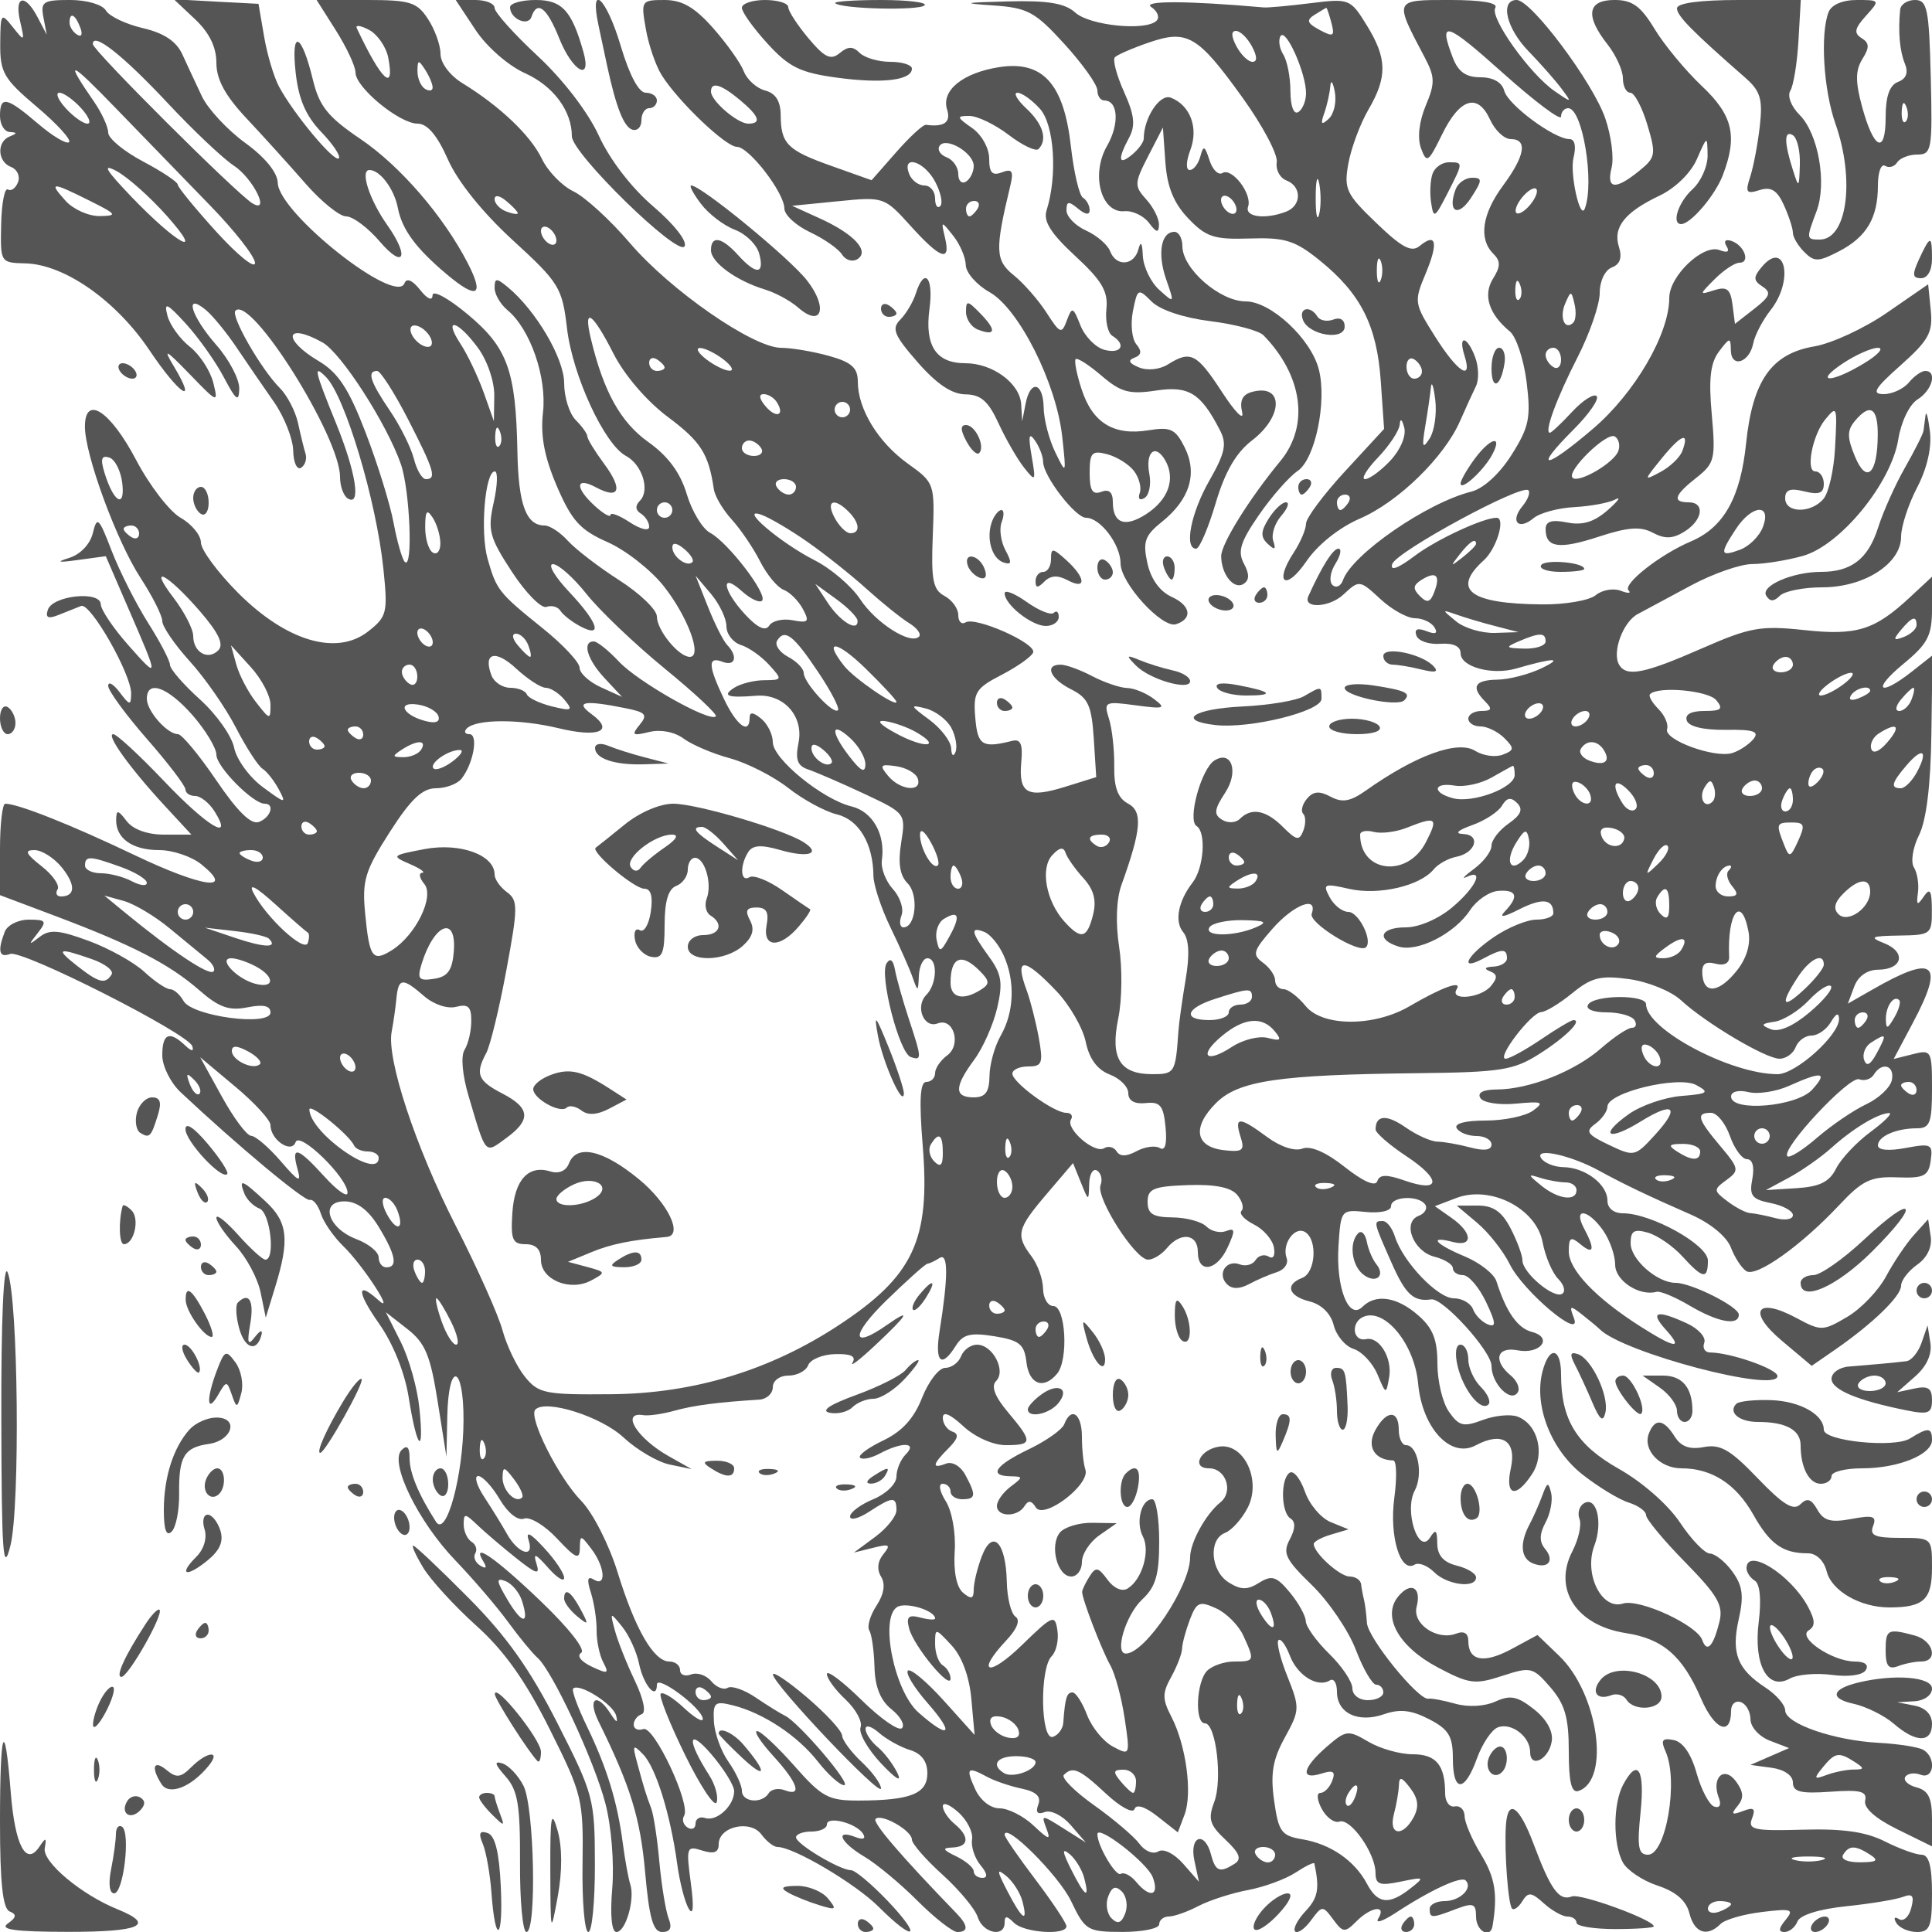 <svg xmlns="http://www.w3.org/2000/svg" version="1.0" width="250" height="250" viewBox="0 0 250 250" preserveAspectRatio="xMidYMid meet">
<g transform="translate(0,250) scale(0.01,-0.01)" fill="#555555" stroke="none">
<path d="M260 24725 c62 -266 58 -268 -95 -75 -152 191 -159 182 -162 -215 -3 -373 44 -454 472 -816 261 -220 450 -427 419 -458 -31 -31 -211 75 -400 237 -410 350 -494 367 -494 102 0 -110 56 -204 125 -208 100 -6 100 -18 0 -58 -170 -69 -158 -328 19 -395 79 -31 119 -119 89 -197 -30 -77 -88 -120 -130 -94 -43 26 -82 -176 -88 -450 -11 -495 -10 -498 312 -506 507 -12 1176 -481 1609 -1127 387 -576 631 -733 310 -199 -140 233 -103 214 206 -105 368 -381 375 -383 307 -110 -39 153 -175 361 -302 462 -128 100 -258 281 -290 401 -48 184 -9 167 240 -105 163 -179 384 -490 490 -692 159 -301 195 -327 199 -145 2 121 -131 375 -296 563 -328 373 -424 692 -136 454 90 -75 269 -294 399 -488 130 -193 346 -508 481 -701 134 -192 247 -476 250 -631 3 -154 49 -254 102 -222 52 33 78 114 58 181 -21 67 -65 247 -98 400 -34 152 -139 355 -234 450 -244 244 -641 936 -575 1002 201 201 1353 -1632 1353 -2152 0 -119 45 -244 100 -278 176 -109 107 336 -150 969 -282 695 -299 770 -133 604 247 -247 652 -1598 744 -2481 59 -571 47 -621 -196 -812 -407 -320 -1056 -129 -1681 495 -266 267 -484 561 -484 655 0 93 -118 238 -263 320 -144 83 -403 420 -576 749 -333 634 -660 848 -662 433 -2 -363 411 -1488 721 -1962 154 -237 280 -487 280 -557 0 -70 160 -304 356 -520 196 -216 466 -604 598 -861 133 -257 288 -496 344 -530 55 -35 150 -155 210 -267 101 -189 86 -187 -207 30 -174 128 -340 357 -371 509 -30 151 -229 433 -442 625 -214 193 -388 394 -388 447 0 53 -128 299 -285 546 -156 247 -367 665 -469 928 -167 434 -190 456 -244 234 -35 -145 -161 -278 -306 -323 -178 -56 -147 -63 113 -27 l360 49 290 -671 c402 -927 402 -932 3 -482 -195 220 -356 459 -358 531 -5 179 -624 114 -685 -72 -34 -103 4 -121 142 -65 104 41 234 93 289 115 120 47 651 -885 647 -1134 -3 -158 -17 -156 -150 19 -81 107 -147 143 -147 81 0 -62 225 -370 500 -685 275 -314 500 -609 500 -656 0 -46 57 -84 126 -84 69 0 182 -90 251 -200 253 -405 -97 -194 -661 400 -314 330 -607 600 -650 600 -101 0 215 -439 664 -925 l347 -375 -352 0 c-219 0 -403 67 -486 175 -112 147 -133 150 -136 20 -5 -243 209 -395 556 -395 175 0 421 -83 546 -184 445 -360 17 -301 -863 119 -823 393 -1508 665 -1674 665 -37 0 -68 -266 -68 -591 l0 -592 725 -273 c987 -372 1466 -619 1851 -955 257 -225 387 -271 625 -224 206 41 299 21 299 -66 0 -185 -1013 -51 -1125 149 -47 83 -125 152 -175 152 -49 0 -199 101 -333 225 -134 124 -458 304 -719 400 -387 143 -506 152 -637 50 -143 -111 -146 -105 -24 50 123 157 111 175 -114 175 -138 0 -279 -71 -312 -158 -95 -247 -72 -340 70 -286 154 60 2302 -1028 2357 -1193 24 -73 -10 -69 -95 12 -203 191 -293 151 -293 -130 0 -140 106 -353 234 -475 730 -686 1606 -1417 1675 -1397 43 13 108 -68 143 -178 35 -111 167 -301 293 -423 251 -243 680 -902 453 -697 -286 259 -283 110 6 -301 182 -258 333 -633 384 -952 106 -674 203 -780 140 -152 -26 264 -135 653 -242 865 l-193 385 278 -217 c231 -180 298 -340 392 -935 l114 -718 11 525 c16 717 212 670 210 -50 -1 -710 -222 -1526 -356 -1317 -227 355 -342 631 -342 823 0 144 -32 177 -104 105 -160 -160 214 -926 697 -1428 230 -240 537 -598 682 -797 145 -199 316 -406 379 -461 191 -165 735 -1331 880 -1887 77 -294 115 -770 89 -1092 -30 -351 -9 -571 54 -571 119 0 242 425 179 617 -24 73 -68 313 -97 533 -70 535 -206 978 -466 1515 -119 245 -198 463 -176 485 76 77 518 -201 556 -350 26 -101 3 -93 -72 25 -179 282 -304 201 -156 -100 413 -836 541 -1250 603 -1950 53 -597 104 -775 221 -775 105 0 131 55 83 175 -37 96 -91 423 -119 725 -27 303 -75 618 -106 700 -66 172 -91 254 -185 600 -60 221 -51 233 79 100 165 -169 354 -775 442 -1418 32 -238 100 -499 150 -582 59 -96 68 26 26 336 -62 463 -55 483 148 418 153 -48 213 -25 213 83 0 228 410 321 553 125 66 -89 159 -162 208 -162 206 1 1009 -474 1310 -775 468 -467 571 -402 118 75 -210 220 -424 400 -477 400 -144 0 -711 339 -711 425 -1 41 89 75 199 75 110 0 200 41 200 91 0 116 383 18 468 -120 40 -65 1 -81 -102 -41 -271 104 -189 -73 119 -255 157 -93 467 -350 688 -572 222 -222 454 -403 515 -403 146 0 142 83 -13 244 -722 746 -1089 1175 -1045 1219 75 75 470 -150 470 -267 0 -53 178 -257 396 -454 217 -197 423 -444 456 -550 67 -209 348 -267 348 -72 0 93 27 93 120 0 131 -131 680 -167 680 -45 -1 41 -181 312 -400 602 -220 290 -400 551 -400 580 0 174 699 -523 859 -855 183 -383 211 -400 666 -401 261 0 475 44 475 99 0 55 56 100 125 101 69 0 242 61 384 136 143 74 431 167 640 206 209 39 486 141 616 226 129 85 238 138 243 118 69 -330 48 -443 -114 -617 -106 -113 -166 -231 -135 -263 32 -31 124 33 205 143 144 195 152 195 287 13 128 -173 151 -175 301 -25 191 191 394 217 283 37 -43 -69 56 -37 219 69 452 297 852 483 912 423 98 -98 -74 -267 -272 -267 -107 0 -194 -45 -194 -100 0 -124 24 -124 343 -2 222 84 257 70 257 -100 0 -184 184 -290 213 -123 69 409 35 626 -146 924 -117 192 -214 417 -215 500 -1 83 -58 140 -127 126 -69 -14 -125 61 -125 167 0 368 -116 508 -420 508 -165 0 -423 73 -574 163 -263 154 -288 151 -541 -68 -314 -274 -345 -434 -66 -345 153 48 186 27 140 -93 -33 -87 -102 -157 -153 -157 -52 0 -44 -92 17 -206 61 -113 164 -188 229 -165 143 49 466 -408 467 -662 1 -153 53 -172 326 -115 309 64 315 60 125 -89 -277 -217 -423 -201 -562 62 -160 300 -471 514 -837 575 -270 45 -307 96 -364 500 -49 349 -18 533 139 817 194 353 195 384 34 788 -93 231 -145 443 -117 471 28 29 94 -61 147 -198 98 -259 359 -421 519 -322 50 31 91 -35 91 -145 0 -280 272 -410 609 -293 204 71 353 55 583 -64 254 -131 308 -220 308 -507 0 -445 152 -445 312 0 69 190 190 371 270 401 174 67 418 -118 418 -319 0 -219 245 -95 280 142 19 128 -69 284 -231 412 -214 168 -306 187 -498 99 -139 -63 -352 -75 -519 -28 -155 43 -312 73 -348 65 -127 -25 -784 784 -796 981 -7 110 -24 245 -38 300 -14 55 -31 145 -37 200 -7 55 -74 100 -148 100 -128 0 -465 305 -465 421 0 31 101 86 225 122 l225 67 -230 94 c-126 51 -277 229 -334 394 -58 166 -146 277 -196 246 -122 -76 -115 -517 10 -594 66 -41 63 -133 -10 -269 -96 -179 -57 -259 285 -591 218 -212 474 -588 569 -837 95 -249 214 -453 264 -453 51 0 92 -45 92 -100 0 -55 -90 -100 -200 -100 -113 0 -200 67 -200 153 0 85 -135 286 -300 447 -165 161 -301 351 -303 422 -2 70 -95 238 -207 373 -173 208 -233 226 -397 124 -151 -95 -236 -94 -393 4 -236 148 -266 558 -47 642 84 32 215 177 290 321 185 352 -42 843 -366 795 -251 -37 -366 -281 -132 -281 220 0 320 -303 146 -441 -188 -151 -391 -519 -391 -712 0 -370 -575 -1234 -828 -1244 -157 -6 -6 500 208 700 175 163 220 317 220 751 0 300 -40 546 -89 546 -143 0 -218 -299 -122 -482 98 -188 -10 -558 -197 -673 -72 -45 -179 2 -261 114 -120 164 -152 169 -233 41 -52 -83 -95 -172 -95 -200 0 -93 252 -748 365 -950 62 -110 145 -418 185 -685 72 -481 71 -485 -153 -365 -124 66 -274 251 -334 410 -61 160 -145 290 -188 290 -74 0 -96 -70 -119 -392 -5 -78 -66 -160 -134 -183 -160 -53 -174 886 -17 1043 60 60 94 210 75 334 -31 211 -59 200 -458 -188 -433 -422 -607 -370 -203 60 140 149 184 262 119 306 -58 39 -109 243 -113 455 -12 513 -186 688 -324 325 -57 -150 -104 -343 -104 -429 0 -120 -31 -130 -137 -42 -85 71 -126 272 -109 537 15 241 -35 521 -116 649 -80 127 -98 225 -40 225 56 0 102 -45 102 -100 0 -55 68 -100 150 -100 178 0 185 48 42 314 -61 114 -169 178 -250 147 -189 -73 -179 -12 32 199 125 125 139 186 50 215 -68 23 -124 103 -124 179 0 88 93 50 265 -109 152 -141 385 -245 550 -245 350 0 352 41 29 425 -172 204 -222 337 -154 405 132 132 -44 470 -247 470 -82 0 -175 -67 -207 -150 -31 -82 -124 -150 -205 -150 -81 0 -215 -174 -299 -386 -105 -269 -259 -437 -504 -554 -194 -93 -329 -193 -299 -222 30 -30 145 -6 256 54 286 153 493 146 335 -12 -66 -66 -120 -196 -120 -288 0 -92 -135 -224 -300 -292 -165 -68 -300 -169 -300 -224 0 -54 111 -26 246 62 303 198 354 201 354 20 0 -78 -124 -233 -275 -345 l-275 -203 250 62 c210 53 231 40 131 -83 -76 -92 -86 -199 -30 -291 59 -95 38 -226 -59 -375 -83 -126 -125 -270 -93 -321 31 -51 61 -263 67 -472 6 -258 77 -434 220 -548 116 -93 177 -202 135 -244 -41 -42 -277 122 -523 364 -246 242 -448 393 -448 336 0 -57 109 -206 243 -331 133 -126 220 -287 193 -358 -28 -72 91 -281 263 -465 194 -206 275 -254 213 -126 -56 115 -171 267 -257 337 -85 71 -155 176 -155 233 0 57 79 34 175 -51 96 -84 276 -184 400 -222 149 -45 225 -147 225 -300 0 -266 -216 -352 -887 -354 -394 -1 -477 44 -834 449 -218 247 -435 450 -482 450 -47 0 47 -145 209 -322 319 -350 380 -532 147 -443 -81 31 -173 13 -206 -39 -87 -141 -347 -117 -347 32 0 70 -78 239 -174 375 -96 136 -180 370 -188 521 -13 247 11 268 246 209 394 -99 839 -394 1102 -731 130 -166 282 -302 337 -302 107 0 -588 815 -767 900 -58 28 -228 133 -377 234 -148 101 -312 157 -363 126 -51 -32 -147 7 -212 85 -65 79 -183 118 -261 88 -79 -30 -143 -5 -143 56 0 61 -62 111 -138 111 -202 0 -442 414 -670 1154 -112 361 -320 770 -471 925 -294 301 -689 1087 -593 1182 136 136 851 -91 1141 -362 171 -159 439 -317 596 -350 l285 -59 -300 169 c-410 232 -622 578 -325 529 69 -11 251 15 404 58 250 69 551 109 1096 143 96 6 175 79 175 161 0 84 89 150 203 150 112 0 227 61 255 135 29 74 185 139 349 143 204 6 274 -28 225 -110 -40 -65 95 38 298 229 420 394 473 486 148 259 -466 -327 -472 -136 -10 315 265 258 505 473 532 476 28 3 99 37 158 75 113 72 113 -241 0 -947 -65 -405 25 -486 210 -189 93 149 191 173 499 123 325 -52 388 -103 415 -335 33 -288 223 -360 397 -149 150 181 111 875 -49 875 -71 0 -131 101 -133 225 -2 124 -69 312 -150 419 -207 274 -187 355 197 806 l341 400 101 -250 c101 -249 101 -249 108 -19 3 127 49 204 102 172 52 -33 73 -118 45 -190 -62 -162 449 -963 615 -963 66 0 176 67 244 150 177 213 400 186 400 -50 0 -286 247 -247 387 62 100 218 96 253 -22 208 -77 -30 -192 -3 -254 59 -63 63 -260 116 -438 118 -254 2 -323 45 -323 201 0 169 75 201 520 217 349 12 558 -29 639 -126 66 -79 91 -172 56 -207 -35 -36 37 -114 160 -176 123 -61 239 -194 259 -295 20 -108 -8 -158 -67 -121 -57 35 -133 14 -170 -45 -37 -60 -129 -85 -204 -56 -174 67 -298 -124 -166 -256 66 -66 162 -65 286 1 103 56 265 125 360 155 96 29 152 111 126 182 -66 180 105 419 240 336 163 -101 135 -526 -39 -593 -227 -87 -180 -235 98 -305 152 -38 273 -157 310 -307 34 -135 150 -273 258 -307 107 -34 246 -182 308 -329 111 -263 112 -264 152 -35 42 246 -128 527 -298 491 -178 -38 -203 225 -28 292 276 106 654 -361 700 -864 53 -581 421 -976 745 -803 343 184 533 59 455 -297 -78 -356 65 -395 275 -74 171 261 76 642 -187 743 -92 35 -296 15 -453 -44 -247 -93 -306 -79 -435 106 -83 117 -150 398 -150 623 0 313 -59 462 -251 628 -274 239 -548 279 -720 107 -177 -177 -344 250 -309 789 30 467 33 472 355 439 185 -18 325 14 325 75 0 130 365 145 444 18 30 -49 -9 -114 -87 -143 -216 -83 -70 -460 205 -529 131 -33 238 -100 238 -149 0 -49 59 -89 131 -89 73 0 206 -155 297 -345 130 -273 135 -335 26 -293 -76 30 -163 117 -193 196 -30 78 -142 142 -249 142 -209 0 -658 471 -762 799 -35 111 -105 201 -157 201 -125 0 -123 -6 112 -537 183 -415 286 -510 515 -477 151 22 780 -672 780 -861 0 -231 252 -484 340 -341 32 51 -9 149 -91 217 -233 193 -182 378 89 326 294 -57 465 165 184 238 -185 49 -332 258 -459 657 -30 94 -214 238 -409 320 -384 160 -476 271 -154 187 266 -69 255 121 -17 311 l-216 152 278 106 c443 168 1034 -135 1116 -572 35 -185 126 -398 202 -475 76 -76 99 -163 51 -193 -110 -67 -514 273 -514 434 0 65 -69 251 -153 413 -112 217 -224 295 -425 295 l-272 -1 266 -224 c147 -124 336 -364 420 -534 175 -355 947 -1002 830 -696 -63 163 -51 168 107 44 97 -76 200 -162 227 -189 304 -305 2300 -830 2300 -606 0 91 -608 304 -872 305 -67 1 -101 57 -75 126 26 69 -74 181 -223 250 -389 180 -487 154 -280 -75 240 -265 129 -253 -327 38 -576 367 -923 731 -923 969 0 182 25 197 150 93 175 -145 193 -67 46 207 -145 272 53 249 248 -29 86 -122 156 -322 156 -444 0 -206 313 -411 536 -350 47 13 241 -68 430 -180 364 -215 634 -264 634 -115 0 102 -614 411 -818 411 -238 0 -582 303 -582 512 0 161 45 189 225 137 124 -36 324 -174 445 -307 265 -291 330 -302 330 -53 0 203 -733 611 -1099 611 -120 0 -201 66 -201 164 0 210 -287 429 -569 433 -121 2 -251 55 -290 118 -88 141 388 37 759 -168 307 -168 619 -318 1178 -563 254 -111 465 -285 519 -426 50 -131 140 -269 201 -307 131 -81 711 332 1202 856 299 319 408 371 750 358 347 -13 404 16 433 216 30 214 7 226 -325 164 -218 -41 -358 -28 -358 33 0 118 237 222 508 222 164 0 192 74 192 511 0 494 -8 509 -248 448 l-248 -62 248 467 c417 783 283 893 -521 432 l-320 -183 82 219 c50 136 167 219 311 220 315 3 366 227 79 342 -201 80 -174 94 192 100 412 6 425 16 423 331 -1 254 -24 292 -104 175 -85 -124 -98 -115 -76 50 15 110 -9 257 -52 326 -44 70 -15 256 66 418 95 191 151 645 160 1309 l14 1017 -266 -210 c-423 -333 -526 -244 -113 97 320 264 373 366 373 719 l0 411 -275 -256 c-467 -436 -695 -508 -1380 -434 -565 60 -700 36 -1329 -240 -736 -323 -966 -369 -1063 -212 -98 159 46 556 239 659 100 53 411 220 691 371 281 151 636 275 789 276 153 0 448 47 655 105 486 135 1146 941 1237 1511 37 227 144 449 250 515 190 119 257 368 98 368 -48 0 -144 -67 -212 -150 -68 -82 -215 -150 -325 -150 -162 0 -119 73 221 375 361 322 417 423 388 710 l-34 336 -532 -367 c-292 -202 -715 -398 -940 -436 -556 -95 -799 -441 -884 -1256 -72 -701 -289 -1087 -712 -1267 -400 -169 -889 -554 -809 -635 39 -39 -7 -41 -102 -4 -96 36 -241 10 -323 -58 -83 -68 -395 -122 -694 -119 -936 8 -1176 189 -754 571 166 150 286 550 165 550 -172 0 -781 -283 -1056 -491 -219 -165 -325 -204 -294 -108 52 160 1676 1041 1762 955 28 -28 -6 -121 -77 -206 -164 -198 -52 -318 144 -155 82 68 319 132 528 143 208 11 446 55 528 98 83 44 39 -18 -96 -137 -176 -154 -326 -200 -525 -160 -200 40 -279 16 -279 -86 0 -241 173 -266 687 -98 378 124 543 136 701 51 156 -83 258 -79 410 16 236 148 268 378 52 378 -216 0 -186 93 103 320 234 184 248 243 197 816 -42 462 -18 668 94 816 140 185 150 186 153 15 4 -236 241 -161 290 91 20 105 122 299 225 430 304 386 188 923 -119 553 -107 -129 -105 -172 13 -249 118 -77 99 -128 -106 -288 l-250 -195 -32 250 c-26 200 -72 237 -235 186 -199 -64 -199 -61 7 145 116 116 259 210 318 210 146 0 63 226 -103 282 -79 26 -105 -2 -64 -68 45 -72 12 -90 -91 -50 -212 81 -650 -335 -650 -619 0 -467 -447 -1233 -988 -1694 -627 -535 -783 -542 -252 -11 202 202 337 397 300 434 -37 36 -180 -55 -318 -204 -137 -148 -267 -270 -287 -270 -77 0 85 442 359 978 157 307 286 681 286 830 0 154 68 297 157 331 106 40 136 127 92 265 -81 254 74 450 527 665 203 97 404 293 482 473 133 304 134 305 138 48 2 -142 -86 -340 -196 -440 -183 -166 -275 -450 -146 -450 123 0 440 372 539 633 194 508 130 776 -275 1157 -209 198 -483 529 -608 735 -179 296 -288 375 -518 375 -351 0 -384 -202 -92 -573 110 -140 200 -338 200 -440 0 -103 43 -187 96 -187 53 0 152 -186 220 -413 116 -387 109 -425 -107 -600 -309 -250 -425 -236 -355 44 32 127 -5 413 -82 637 -160 466 -958 1532 -1146 1532 -220 0 -136 -366 153 -663 153 -158 345 -375 425 -482 141 -188 138 -190 -85 -36 -323 221 -846 956 -770 1079 40 65 -172 102 -591 102 -725 0 -720 10 -323 -742 134 -254 136 -335 13 -627 -86 -207 -109 -418 -60 -551 73 -197 94 -183 271 178 229 470 462 544 621 196 64 -140 184 -254 268 -254 222 0 187 -214 -98 -600 -273 -369 -319 -691 -128 -882 97 -97 97 -165 -2 -323 -133 -214 -56 -458 218 -685 82 -68 179 -362 216 -653 57 -463 33 -582 -194 -942 -156 -247 -365 -438 -522 -477 -575 -144 -1542 -811 -1660 -1145 -28 -79 -89 -107 -136 -63 -46 43 -30 167 38 275 67 107 84 195 38 195 -69 0 -213 -228 -388 -615 -75 -165 271 -149 454 22 204 190 210 189 476 -57 148 -138 350 -250 449 -250 98 0 212 -53 252 -117 49 -80 16 -96 -103 -50 -117 45 -160 26 -130 -58 24 -69 163 -117 308 -106 170 12 264 -32 264 -123 0 -176 406 -287 718 -197 491 142 620 143 332 5 -165 -80 -424 -147 -575 -149 -297 -5 -345 -95 -155 -285 93 -93 82 -120 -50 -120 -93 0 -170 -45 -170 -100 0 -55 71 -100 157 -100 87 0 225 -68 308 -150 133 -134 131 -158 -21 -216 -94 -36 -254 -14 -355 50 -226 141 -768 -56 -1418 -516 -198 -140 -303 -158 -454 -77 -145 78 -224 70 -306 -27 -60 -73 -82 -160 -48 -194 34 -34 35 -132 2 -218 -52 -135 -88 -129 -263 46 -220 220 -408 256 -558 106 -53 -53 -155 -59 -230 -12 -111 68 -103 132 40 351 178 271 84 554 -138 417 -172 -106 -355 -774 -232 -850 126 -78 94 -542 -51 -729 -187 -241 -238 -505 -123 -643 76 -91 86 -293 32 -612 -44 -262 -87 -566 -94 -676 -37 -533 -47 -550 -336 -550 -421 0 -548 206 -442 721 49 236 54 654 11 929 -47 308 -36 615 31 800 258 717 277 949 84 1052 -131 70 -182 208 -178 483 3 211 -28 488 -68 614 -70 221 -55 228 346 174 372 -50 398 -40 236 82 -100 76 -256 140 -346 142 -90 2 -292 70 -450 152 -157 83 -342 150 -411 150 -215 1 -137 -182 135 -319 220 -110 265 -208 293 -633 l32 -503 -398 -124 c-492 -154 -608 -89 -572 315 22 236 -8 306 -118 278 -387 -97 -447 -60 -477 299 -28 330 3 381 344 557 205 107 388 237 405 289 40 118 -747 467 -875 388 -52 -32 -94 11 -94 95 0 83 -80 195 -179 248 -149 79 -174 208 -151 778 26 677 24 685 -322 933 -385 276 -648 707 -648 1061 0 180 -81 252 -375 334 -206 57 -484 104 -618 104 -362 1 -1434 744 -1957 1357 -253 296 -581 596 -729 667 -148 71 -332 260 -409 421 -146 304 -541 680 -1029 980 -162 99 -283 261 -283 378 0 113 -73 316 -162 452 -143 219 -231 246 -801 246 l-640 0 252 -398 c138 -219 251 -462 251 -541 0 -193 569 -661 803 -661 127 0 254 -150 393 -464 126 -285 449 -687 840 -1045 601 -551 639 -613 701 -1141 72 -610 483 -1500 763 -1650 211 -113 314 -446 180 -580 -63 -63 -59 -121 11 -165 60 -37 109 -114 109 -172 0 -59 -111 -33 -250 58 -137 90 -250 133 -250 96 0 -37 -90 13 -200 113 -262 237 -257 387 9 245 308 -165 356 -32 109 302 -120 162 -218 322 -218 356 0 34 -68 129 -150 211 -83 83 -150 298 -150 478 0 320 -367 944 -733 1245 -143 118 -167 116 -167 -13 0 -82 75 -211 166 -287 295 -244 512 -868 460 -1325 -34 -303 18 -576 181 -957 191 -443 300 -564 654 -720 233 -103 560 -359 725 -567 313 -395 507 -918 340 -918 -144 0 -426 345 -426 522 0 87 -218 297 -486 469 -267 171 -566 401 -665 510 -99 110 -235 199 -302 199 -240 0 -339 271 -352 956 -20 1050 -127 1345 -643 1776 -249 208 -453 320 -455 248 -2 -79 -66 -51 -162 70 -98 124 -174 157 -201 85 -111 -293 -1629 909 -1640 1299 -4 134 -164 331 -423 518 -229 167 -480 437 -558 600 -77 164 -192 409 -254 545 -78 169 -237 275 -511 339 -219 51 -434 153 -478 228 -45 77 -246 136 -466 136 -346 0 -381 -23 -342 -225 l43 -225 -118 225 c-163 313 -304 282 -227 -50z m778 -80 c34 -89 18 -129 -39 -94 -55 33 -99 103 -99 155 0 144 72 112 138 -61z m3986 -392 c88 -460 -90 -293 -407 382 -22 46 50 36 159 -22 110 -59 221 -221 248 -360z m15176 -762 c0 60 42 109 92 109 186 0 344 -962 215 -1300 -61 -157 -196 457 -146 658 37 148 17 242 -52 242 -197 0 -797 444 -844 625 -29 110 -143 175 -308 175 -189 0 -289 71 -359 257 -188 492 -93 463 652 -204 413 -369 750 -622 750 -562z m-18031 176 c331 -354 716 -718 856 -810 250 -163 481 -632 241 -488 -204 123 -2064 1978 -2065 2060 -2 165 389 -143 968 -762z m544 -1320 c323 -331 587 -669 587 -750 -1 -81 -225 101 -500 403 -275 303 -499 577 -500 611 0 34 -202 169 -450 300 -248 131 -450 299 -450 373 0 74 -83 255 -184 401 -388 562 -324 542 282 -85 345 -357 892 -921 1215 -1253z m2885 1522 c1 -44 -43 -53 -98 -19 -55 34 -99 138 -98 231 1 146 14 148 98 19 53 -82 98 -186 98 -231z m-4548 -269 c100 -110 136 -200 81 -200 -55 0 -181 90 -281 200 -100 110 -136 200 -81 200 55 0 181 -90 281 -200z m1107 -1391 c510 -573 134 -372 -457 245 -334 349 -384 434 -193 333 142 -76 435 -336 650 -578z m-1000 195 c357 -178 370 -196 133 -200 -142 -2 -340 86 -440 196 -225 249 -185 250 307 4z m18643 -54 c-71 -85 -151 -132 -179 -105 -27 28 8 120 79 205 71 85 151 132 179 105 27 -28 -8 -120 -79 -205z m-13100 -109 c0 -19 -67 -9 -150 23 -82 31 -150 103 -150 159 0 58 64 49 150 -23 83 -68 150 -140 150 -159z m500 -353 c0 -55 -45 -72 -100 -38 -55 34 -100 107 -100 162 0 55 45 72 100 38 55 -34 100 -107 100 -162z m12460 -761 c-33 -33 -56 26 -52 131 5 117 28 141 60 61 29 -72 26 -159 -8 -192z m699 -301 c-109 -110 -184 64 -106 245 74 171 80 171 121 -4 24 -100 17 -209 -15 -241z m-12421 -401 c142 -280 432 -617 705 -821 427 -319 526 -475 594 -933 13 -92 118 -269 232 -394 114 -125 279 -368 366 -540 87 -172 224 -338 305 -369 81 -31 193 -143 249 -248 89 -166 72 -185 -132 -146 -128 25 -265 -7 -304 -70 -48 -76 -151 -28 -312 146 -291 314 -323 556 -40 299 110 -99 227 -154 260 -122 78 78 -440 755 -673 879 -100 54 -235 279 -302 502 -83 276 -241 490 -498 673 -359 256 -579 653 -744 1344 -99 415 24 331 294 -200z m-2357 181 c25 -75 -12 -112 -87 -87 -72 24 -151 103 -175 175 -25 75 12 112 87 87 72 -24 151 -103 175 -175z m600 -102 c125 -169 217 -437 215 -625 l-5 -329 -133 374 c-74 206 -208 487 -298 625 -231 352 -44 314 221 -45z m-2008 65 c241 -134 831 -1050 1014 -1574 118 -338 160 -1375 51 -1266 -34 34 -99 261 -145 505 -45 244 -209 771 -363 1171 -217 565 -353 772 -605 922 -479 284 -434 510 48 242z m5183 -216 c107 -81 146 -148 88 -150 -58 -2 -193 63 -300 144 -107 81 -146 148 -88 150 58 2 193 -63 300 -144z m10844 -9 c0 -86 -45 -128 -100 -94 -55 34 -100 104 -100 156 0 52 45 94 100 94 55 0 100 -70 100 -156z m3923 -44 c-426 -260 -665 -260 -273 0 165 109 368 199 450 199 83 0 3 -90 -177 -199z m-15523 -56 c0 -24 -45 -44 -100 -44 -55 0 -100 48 -100 106 0 58 45 78 100 44 55 -34 100 -82 100 -106z m-3320 -669 c340 -663 373 -775 231 -775 -49 0 -119 118 -155 263 -37 144 -176 425 -311 623 -255 376 -300 514 -165 514 43 0 223 -281 400 -625z m4774 218 c108 -174 -15 -211 -152 -45 -79 95 -86 152 -20 152 58 0 136 -48 172 -107z m946 -93 c0 -55 -45 -100 -100 -100 -55 0 -100 45 -100 100 0 55 45 100 100 100 55 0 100 -45 100 -100z m12745 -504 c-15 -277 -81 -569 -148 -650 -159 -192 -497 -188 -497 6 0 112 66 135 250 89 189 -47 250 -23 250 98 0 89 -50 161 -111 161 -127 0 -35 474 131 674 152 183 155 174 125 -378z m553 179 c-2 -509 -145 -645 -295 -282 -102 245 -102 337 -3 457 197 237 300 177 298 -175z m-17838 -148 c-33 -33 -56 26 -52 131 5 117 28 141 60 61 29 -72 26 -159 -8 -192z m14480 -66 c-59 -154 -515 -419 -591 -343 -83 83 443 598 547 534 52 -32 72 -118 44 -191z m828 0 c-31 -81 -158 -202 -281 -268 -221 -118 -221 -116 19 180 252 310 361 347 262 88z m-11918 39 c34 -55 -8 -100 -94 -100 -86 0 -156 45 -156 100 0 55 42 100 94 100 52 0 122 -45 156 -100z m-8267 -458 c37 -333 -117 -237 -232 145 -54 176 -37 225 64 192 74 -24 150 -176 168 -337z m4806 -242 c-81 -361 -58 -450 235 -899 179 -274 381 -479 448 -454 67 24 148 1 180 -51 33 -52 147 -142 254 -199 301 -161 235 45 -143 446 -185 196 -279 357 -208 357 70 0 266 -174 435 -387 169 -213 624 -647 1011 -964 388 -317 686 -596 662 -619 -79 -80 -1010 447 -1255 710 -134 143 -280 260 -325 260 -154 0 -84 -236 142 -477 l225 -241 -275 125 c-151 69 -275 182 -275 252 0 70 -214 299 -475 509 -572 460 -600 495 -716 903 -97 345 -33 1129 94 1129 41 0 35 -180 -14 -400z m3911 200 c0 -55 -42 -100 -94 -100 -52 0 -122 45 -156 100 -34 55 8 100 94 100 86 0 156 -45 156 -100z m-1600 -300 c0 -55 -45 -100 -100 -100 -55 0 -100 45 -100 100 0 55 45 100 100 100 55 0 100 -45 100 -100z m2280 -20 c145 -145 156 -280 24 -280 -54 0 -145 90 -204 200 -118 220 -9 269 180 80z m-5282 -411 c1 -99 -43 -153 -98 -119 -55 34 -99 183 -98 331 1 210 22 236 98 119 53 -82 98 -231 98 -331z m4752 18 c220 -154 564 -427 764 -608 201 -181 448 -380 550 -442 102 -63 160 -141 129 -174 -107 -113 -561 175 -763 484 -111 168 -376 395 -590 504 -453 231 -1002 703 -682 586 106 -39 372 -196 592 -350z m12363 196 c-44 -119 -177 -252 -296 -296 -260 -96 -268 -57 -55 267 206 315 465 337 351 29z m-21013 -89 c0 -58 -45 -78 -100 -44 -55 34 -100 82 -100 106 0 24 45 44 100 44 55 0 100 -48 100 -106z m7159 -368 c-69 -70 -259 71 -259 192 0 66 57 59 152 -20 84 -70 132 -147 107 -172z m10141 236 c0 -21 -79 -99 -175 -175 -159 -124 -162 -121 -38 38 131 167 213 220 213 137z m-16509 -876 c241 -280 309 -426 233 -502 -134 -134 -324 -24 -324 187 0 88 -114 310 -254 493 -343 450 -81 314 345 -178z m15968 252 c-51 -134 -92 -145 -186 -51 -95 95 -89 141 25 212 186 115 245 56 161 -161z m-9159 -442 c0 -101 84 -209 187 -242 103 -32 267 -148 365 -257 174 -191 172 -197 -62 -199 -132 0 -307 -45 -390 -98 -162 -105 -84 -133 283 -103 355 30 619 -262 550 -607 -45 -223 -15 -301 130 -349 103 -35 428 -176 723 -314 534 -251 535 -254 475 -632 -43 -265 -17 -424 83 -525 146 -146 107 -570 -53 -570 -46 0 -58 69 -26 154 33 84 -17 238 -111 341 -93 103 -157 270 -143 371 49 335 -118 632 -393 699 -375 91 -1018 616 -1018 831 0 99 -67 236 -150 304 -104 86 -150 90 -150 12 0 -225 -167 -103 -331 241 -208 436 -213 558 -19 483 165 -63 202 70 59 219 -50 52 -162 275 -249 495 l-159 400 200 -236 c109 -130 199 -318 199 -418z m1697 71 c6 -152 -227 -10 -388 236 l-159 241 272 -197 c149 -108 273 -234 275 -280z m8253 -69 l300 -78 -306 -10 c-168 -5 -393 61 -500 148 -191 156 -191 157 6 88 110 -39 335 -106 500 -148z m5450 13 c0 -49 -74 -118 -164 -153 -137 -52 -144 -38 -38 90 144 173 202 191 202 63z m-19200 -223 c0 -55 -45 -72 -100 -38 -55 34 -100 107 -100 162 0 55 45 72 100 38 55 -34 100 -107 100 -162z m1236 -38 c32 -82 42 -150 23 -150 -19 0 -91 68 -159 150 -72 86 -81 150 -23 150 56 0 128 -67 159 -150z m3752 -348 c165 -246 280 -468 255 -492 -61 -61 -443 355 -443 482 0 56 -91 150 -203 209 -111 60 -175 154 -141 209 98 159 211 72 532 -408z m9412 398 c0 -55 -124 -97 -275 -93 -244 6 -252 17 -75 93 273 117 350 117 350 0z m-8400 -782 c0 -73 -546 301 -675 463 -281 354 -98 333 275 -31 220 -215 400 -409 400 -432z m-8100 -37 c0 -200 -7 -198 -186 31 -103 131 -218 351 -256 488 l-69 250 255 -281 c141 -154 256 -374 256 -488z m3562 219 c62 0 172 -70 243 -156 114 -138 95 -148 -163 -85 -160 40 -307 110 -325 156 -19 47 -115 85 -215 85 -99 0 -208 72 -242 159 -113 295 49 341 319 90 148 -137 320 -249 383 -249z m16138 300 c0 -55 -70 -100 -156 -100 -86 0 -128 45 -94 100 34 55 104 100 156 100 52 0 94 -45 94 -100z m-17800 -156 c0 -86 -45 -128 -100 -94 -55 34 -100 104 -100 156 0 52 45 94 100 94 55 0 100 -70 100 -156z m18456 -97 c-107 -81 -239 -147 -294 -147 -55 0 -13 66 94 147 107 81 239 147 294 147 55 0 13 -66 -94 -147z m-21366 -400 c170 -195 310 -426 310 -514 0 -154 472 -633 625 -633 134 0 79 -177 -74 -236 -101 -39 -277 133 -553 540 -223 328 -446 596 -495 596 -139 0 -403 299 -403 457 0 251 269 154 590 -210z m19718 193 c95 -114 66 -140 -154 -140 -173 0 -255 -45 -227 -125 26 -77 220 -123 504 -119 363 5 439 -21 357 -121 -59 -70 -181 -151 -272 -179 -229 -71 -890 171 -844 309 20 61 -30 179 -113 261 -82 83 -131 169 -107 192 106 106 752 47 856 -78z m1992 121 c0 -22 -70 -66 -155 -99 -89 -34 -129 -18 -94 39 58 95 249 141 249 60z m536 -111 c-31 -82 -103 -150 -159 -150 -58 0 -49 64 23 150 68 82 140 150 159 150 19 0 9 -68 -23 -150z m-19063 -217 c24 -75 -37 -98 -169 -63 -293 77 -375 254 -98 213 126 -18 246 -86 267 -150z m2416 104 c268 -53 296 -85 188 -216 -110 -133 -93 -146 123 -93 150 36 328 2 447 -86 108 -80 378 -195 598 -254 221 -60 560 -232 753 -383 194 -152 477 -306 631 -343 285 -69 469 -378 473 -794 1 -120 100 -420 220 -668 120 -247 250 -540 288 -650 66 -188 71 -186 80 25 6 124 55 225 110 225 136 0 127 -333 -13 -473 -149 -149 -34 -439 146 -370 207 80 312 -277 122 -415 -85 -63 -155 -165 -155 -228 0 -63 -51 -114 -114 -114 -81 0 -94 -237 -46 -829 99 -1218 -120 -1684 -1090 -2321 -886 -582 -1870 -881 -2933 -891 -864 -8 -948 8 -1124 225 -105 129 -235 399 -290 600 -55 202 -327 810 -605 1353 -520 1019 -898 2163 -830 2513 21 110 49 301 61 425 26 274 78 279 359 35 125 -108 303 -168 415 -138 155 40 197 1 195 -185 0 -131 -40 -298 -87 -372 -50 -80 -29 -326 53 -600 228 -770 207 -746 482 -545 329 239 317 392 -46 580 -320 166 -354 252 -207 526 51 96 168 577 259 1069 152 817 152 905 7 1011 -87 64 -159 166 -159 228 0 253 -446 415 -905 329 -427 -81 -435 -88 -195 -192 138 -60 211 -111 163 -115 -48 -3 -36 -68 27 -144 135 -163 -110 -664 -420 -858 -249 -155 -290 -99 -345 475 -41 426 -4 550 317 1052 273 427 423 569 599 569 129 0 279 56 332 125 154 197 220 575 101 575 -59 0 -74 33 -34 74 123 123 683 124 1183 4 523 -127 733 -39 433 180 -223 163 -100 186 433 79z m4221 -255 c56 -106 81 -247 54 -313 -27 -67 -52 -47 -56 48 -4 91 -132 258 -283 370 -251 185 -255 198 -47 146 126 -32 275 -145 332 -251z m7640 218 c-34 -55 -107 -100 -162 -100 -55 0 -72 45 -38 100 34 55 107 100 162 100 55 0 72 -45 38 -100z m600 -100 c-34 -55 -107 -100 -162 -100 -55 0 -72 45 -38 100 34 55 107 100 162 100 55 0 72 -45 38 -100z m-8701 -171 c348 -199 116 -219 -249 -22 -211 113 -270 177 -150 162 110 -15 290 -78 399 -140z m-7149 -35 c0 -58 -45 -78 -100 -44 -55 34 -100 82 -100 106 0 24 45 44 100 44 55 0 100 -48 100 -106z m6498 -384 c-2 -117 -56 -92 -198 90 -255 326 -255 481 0 250 110 -100 199 -253 198 -340z m13227 288 c-105 -123 -188 -158 -211 -89 -21 63 23 153 99 201 238 151 291 97 112 -112z m-20225 -54 c0 -24 -45 -44 -100 -44 -55 0 -100 48 -100 106 0 58 45 78 100 44 55 -34 100 -82 100 -106z m1250 -44 c-34 -55 -138 -99 -231 -98 -146 1 -148 14 -19 98 196 127 328 127 250 0z m5309 -174 c-69 -70 -259 71 -259 192 0 66 57 59 152 -20 84 -70 132 -147 107 -172z m9995 167 c92 -148 6 -210 -189 -135 -90 35 -139 103 -109 152 75 122 218 113 298 -17z m-14897 -145 c-106 -80 -217 -121 -247 -92 -63 63 191 242 340 239 55 -1 13 -67 -93 -147z m18948 -139 c-62 -115 -155 -209 -209 -209 -137 0 -120 70 74 296 209 244 285 194 135 -87z m-12929 -84 c59 -180 -227 -154 -384 35 -116 139 -102 155 105 125 131 -19 256 -91 279 -160z m7724 47 c0 -166 -539 -369 -799 -301 -275 72 -255 210 24 163 124 -21 338 26 475 104 138 78 261 147 275 152 14 6 25 -48 25 -118z m1800 22 c0 -58 -45 -78 -100 -44 -55 34 -100 82 -100 106 0 24 45 44 100 44 55 0 100 -48 100 -106z m2118 -116 c-71 -71 -118 -77 -118 -15 0 57 30 134 67 170 36 37 90 44 118 15 28 -28 -2 -105 -67 -170z m-18718 22 c0 -55 -42 -100 -94 -100 -52 0 -122 45 -156 100 -34 55 8 100 94 100 86 0 156 -45 156 -100z m15777 -181 c60 -180 -147 -142 -216 39 -38 98 -15 143 58 119 65 -22 136 -93 158 -158z m587 -189 c-41 -41 -117 -8 -168 73 -154 243 -108 352 73 171 93 -93 136 -203 95 -244z m996 97 c-101 -102 -185 51 -102 186 63 102 87 102 121 1 23 -70 15 -154 -19 -187z m640 173 c0 -55 -70 -100 -156 -100 -86 0 -128 45 -94 100 34 55 104 100 156 100 52 0 94 -45 94 -100z m400 -150 c0 -82 -44 -150 -97 -150 -53 0 -71 68 -39 150 31 82 75 150 97 150 21 0 39 -68 39 -150z m-3679 -307 c-122 -85 -221 -214 -221 -286 0 -73 -101 -208 -225 -299 -124 -92 -169 -140 -100 -107 240 116 123 -135 -183 -392 -177 -149 -431 -259 -600 -259 -331 0 -391 -155 -97 -248 246 -79 728 166 928 471 84 128 248 240 365 249 240 18 270 -71 87 -263 -83 -88 -21 -80 187 26 297 149 438 133 438 -52 0 -45 -98 -83 -219 -83 -120 0 -367 -101 -549 -225 -355 -242 -458 -450 -139 -279 242 130 307 131 307 4 0 -55 -79 -104 -175 -108 -111 -5 -128 -27 -46 -60 99 -39 102 -84 13 -192 -131 -157 -538 -195 -443 -41 76 122 -188 27 -607 -218 -460 -270 -1129 -269 -1348 2 -97 119 -225 217 -285 217 -60 0 -109 51 -109 114 0 63 -71 166 -159 230 -140 103 -126 152 123 436 277 316 593 437 509 195 -40 -118 614 -521 703 -432 89 88 -96 457 -229 457 -77 0 -185 85 -241 189 -93 174 -74 183 256 108 380 -85 915 39 1090 254 57 69 188 142 292 162 251 49 323 285 89 295 -115 5 -72 47 117 115 165 58 338 172 385 251 63 106 116 115 196 35 81 -81 51 -153 -110 -266z m-15421 -99 c0 -24 -45 -44 -100 -44 -55 0 -100 48 -100 106 0 58 45 78 100 44 55 -34 100 -82 100 -106z m14350 -144 c-240 -464 -850 -393 -850 99 0 45 79 62 176 36 97 -25 289 -1 425 53 387 154 415 133 249 -188z m4818 19 c-99 -217 -115 -222 -181 -53 -109 275 -103 291 101 291 162 0 173 -33 80 -238z m-11132 -316 c-67 -67 -233 218 -231 397 1 87 60 45 140 -100 76 -137 117 -271 91 -297z m7575 68 c-171 -171 -238 -12 -93 223 111 178 138 186 166 49 19 -90 -14 -213 -73 -272z m1307 279 c-26 -147 -244 -122 -296 35 -29 86 19 122 134 100 99 -19 172 -80 162 -135z m-6669 -52 c-35 -56 -105 -75 -156 -44 -139 86 -113 146 63 146 86 0 128 -46 93 -102z m-331 -460 c137 -151 173 -287 126 -475 -77 -308 -155 -327 -371 -88 -237 263 -315 688 -157 859 92 101 146 110 172 31 20 -63 124 -210 230 -327z m7439 185 c-172 -165 -175 -163 -61 61 66 128 148 206 181 172 34 -33 -20 -138 -120 -233z m-20657 -48 c181 -224 177 -375 -12 -375 -55 0 -74 41 -43 92 31 51 -62 186 -208 300 -205 161 -225 208 -92 208 95 0 255 -101 355 -225z m2600 128 c0 -53 -67 -71 -150 -39 -82 31 -150 75 -150 97 0 21 68 39 150 39 83 0 150 -44 150 -97z m12700 -59 c0 -24 -45 -44 -100 -44 -55 0 -100 48 -100 106 0 58 45 78 100 44 55 -34 100 -82 100 -106z m-14532 -64 c183 -66 332 -158 332 -204 0 -45 -87 -36 -193 20 -107 57 -287 104 -400 104 -114 0 -207 45 -207 100 0 129 64 126 468 -20z m10868 -130 c32 -82 14 -150 -39 -150 -53 0 -97 68 -97 150 0 82 18 150 39 150 22 0 66 -68 97 -150z m7564 50 c0 -55 -70 -100 -156 -100 -86 0 -128 45 -94 100 34 55 104 100 156 100 52 0 94 -45 94 -100z m2368 34 c-37 -36 -16 -126 45 -200 86 -103 74 -134 -51 -134 -89 0 -162 60 -162 133 0 135 91 267 183 267 28 0 21 -30 -15 -66z m-6118 -134 c-34 -55 -138 -99 -231 -98 -146 1 -148 14 -19 98 196 127 328 127 250 0z m-12266 -669 c20 -10 20 -70 -1 -133 -43 -129 -539 328 -704 649 -68 132 30 81 282 -147 213 -193 403 -358 423 -369z m17216 575 c0 -52 -45 -122 -100 -156 -55 -34 -100 8 -100 94 0 86 45 156 100 156 55 0 100 -42 100 -94z m3000 -44 c0 -210 -288 -414 -411 -291 -69 69 -50 154 62 265 199 200 349 211 349 26z m-2600 -182 c0 -162 -30 -190 -111 -109 -61 61 -81 160 -44 220 103 168 155 130 155 -111z m-19400 -297 c193 -159 409 -338 482 -397 72 -58 108 -129 80 -157 -58 -58 -526 254 -1162 776 l-250 206 250 -69 c138 -38 408 -199 600 -359z m13500 317 c0 -55 -48 -100 -106 -100 -58 0 -78 45 -44 100 34 55 82 100 106 100 24 0 44 -45 44 -100z m-13200 -100 c0 -55 -45 -100 -100 -100 -55 0 -100 45 -100 100 0 55 45 100 100 100 55 0 100 -45 100 -100z m18300 0 c0 -55 -70 -100 -156 -100 -86 0 -128 45 -94 100 34 55 104 100 156 100 52 0 94 -45 94 -100z m-8513 -316 c-116 -212 -132 -216 -167 -46 -22 103 20 225 92 270 194 120 221 40 75 -224z m10338 63 c31 -160 -23 -345 -145 -500 -232 -294 -432 -320 -452 -58 -10 137 37 175 169 141 112 -30 181 4 178 86 -27 571 158 814 250 331z m-6375 53 c-281 -121 -675 -121 -600 0 34 55 228 97 431 93 297 -6 330 -24 169 -93z m-12771 -146 c123 -122 -53 -119 -429 7 l-400 135 387 -44 c213 -24 412 -68 442 -98z m2393 -169 c-20 -243 -79 -324 -256 -351 -197 -30 -220 -3 -161 191 162 526 456 639 417 160z m7114 -45 c152 -334 138 -735 -36 -1040 -79 -137 -145 -374 -146 -525 -3 -207 -53 -275 -204 -275 -255 0 -253 136 7 488 114 154 247 456 297 671 75 324 57 437 -107 662 -232 319 -246 392 -61 320 76 -28 188 -164 250 -301z m7957 148 c-65 -105 -243 -21 -243 115 0 50 67 65 149 33 83 -31 125 -98 94 -148z m811 -81 c-36 -59 -139 -107 -229 -107 -137 0 -131 23 31 142 209 153 304 136 198 -35z m-20569 -117 c173 -60 290 -150 259 -200 -81 -130 -163 -110 -444 110 -288 226 -253 243 185 90z m14715 10 c0 -55 -70 -100 -156 -100 -86 0 -128 45 -94 100 34 55 104 100 156 100 52 0 94 -45 94 -100z m-12593 -104 c252 -134 249 -292 -4 -226 -240 63 -490 330 -309 330 66 0 206 -47 313 -104z m9366 -55 c135 -135 138 -173 18 -249 -228 -144 -391 -106 -391 91 0 332 140 391 373 158z m10927 76 c0 -45 -112 -188 -250 -317 -286 -269 -323 -205 -88 154 157 240 338 328 338 163z m-9930 -342 c170 -179 341 -474 379 -656 46 -221 150 -361 310 -423 133 -50 241 -159 241 -242 0 -98 80 -143 225 -128 188 20 230 -31 257 -311 21 -216 -5 -312 -73 -271 -58 36 -193 18 -301 -40 -132 -71 -216 -72 -259 -3 -34 56 -108 75 -162 41 -123 -76 -502 252 -429 371 30 48 2 87 -62 87 -158 0 -696 392 -696 507 0 51 92 93 205 93 181 0 196 42 136 375 -38 206 -108 479 -155 607 -163 438 -38 436 384 -7z m8078 -115 c322 -298 1100 -760 1279 -760 84 0 178 68 209 150 32 83 124 150 206 150 81 0 194 79 250 175 65 111 103 127 105 42 5 -209 -559 -717 -796 -717 -607 0 -1701 582 -1701 905 0 127 -671 123 -750 -5 -36 -58 64 -100 238 -100 165 0 328 -45 362 -100 34 -55 19 -100 -34 -100 -52 0 -231 -119 -398 -265 -340 -298 -928 -531 -1349 -533 -178 -1 -256 -42 -213 -111 37 -61 243 -93 462 -72 341 32 371 20 219 -91 -96 -70 -372 -128 -612 -128 -266 0 -413 -39 -375 -100 34 -55 149 -100 256 -100 107 0 194 -50 194 -111 0 -72 -96 -85 -275 -37 -151 40 -342 74 -425 75 -82 1 -268 84 -411 184 -246 172 -389 162 -389 -26 0 -45 179 -201 398 -346 458 -303 447 -479 -20 -316 -238 83 -327 81 -356 -8 -25 -74 -183 -4 -421 184 -242 192 -443 279 -548 238 -99 -38 -286 24 -456 150 -361 266 -428 268 -345 5 58 -180 30 -203 -217 -175 -370 43 -412 297 -100 609 291 291 810 367 2613 387 1069 12 1237 38 1566 246 340 215 569 441 446 441 -28 0 -217 -112 -420 -250 -202 -137 -408 -250 -457 -250 -126 0 332 599 461 604 58 2 239 112 402 245 248 203 365 232 735 181 242 -33 542 -155 667 -270z m1665 -162 c-214 -180 -396 -258 -500 -216 -134 54 -125 72 50 97 116 18 315 142 442 276 126 134 255 217 287 185 32 -33 -94 -187 -279 -342z m-7213 202 c0 -55 -68 -100 -150 -100 -82 0 -150 -45 -150 -100 0 -55 -112 -100 -250 -100 -352 0 -311 152 75 275 434 140 475 142 475 25z m3400 0 c0 -55 -48 -100 -106 -100 -58 0 -78 45 -44 100 34 55 82 100 106 100 24 0 44 -45 44 -100z m4912 -267 c-87 -150 -106 -155 -109 -25 -3 169 102 320 173 250 23 -24 -5 -125 -64 -225z m-362 -33 c-34 -55 -82 -100 -106 -100 -24 0 -44 45 -44 100 0 55 48 100 106 100 58 0 78 -45 44 -100z m-7657 -142 c97 -117 82 -133 -87 -89 -113 30 -322 -22 -464 -115 -340 -223 -439 -116 -131 140 284 237 521 259 682 64z m7794 -283 c-84 -156 -134 -183 -166 -88 -25 75 16 175 92 223 200 127 207 114 74 -135z m-20924 -145 c-83 -83 -363 49 -363 170 0 74 64 73 209 -5 114 -61 184 -136 154 -165z m18114 89 c60 -180 -147 -142 -216 39 -38 98 -15 143 58 119 65 -22 136 -93 158 -158z m-16877 -131 c0 -55 -45 -72 -100 -38 -55 34 -100 107 -100 162 0 55 45 72 100 38 55 -34 100 -107 100 -162z m-1100 -747 c0 -191 272 -375 325 -220 50 146 677 -466 672 -657 -2 -63 -136 32 -299 211 -348 383 -434 408 -349 100 53 -188 17 -172 -218 101 -155 179 -326 326 -381 326 -55 1 -226 229 -380 509 l-280 508 455 -381 c250 -209 455 -433 455 -497z m20981 585 c-18 -96 -168 -238 -332 -315 -165 -78 -450 -272 -635 -432 -184 -160 -358 -269 -385 -241 -90 89 801 1044 928 996 67 -26 152 0 189 59 105 171 272 123 235 -67z m-21900 -179 c-31 -30 -87 25 -125 124 -54 142 -42 154 56 56 69 -68 99 -149 69 -180z m19174 -29 c-217 -18 -523 -124 -680 -236 -392 -279 -267 -355 154 -95 434 268 517 188 183 -176 -255 -279 -267 -281 -593 -126 -284 136 -310 175 -175 273 86 63 156 163 156 222 0 183 917 405 1150 279 176 -96 153 -113 -195 -141z m1695 82 c-200 -221 -1050 -293 -1050 -89 0 64 95 88 225 57 124 -30 360 7 525 81 428 192 507 180 300 -49z m1350 -6 c0 -58 -45 -78 -100 -44 -55 34 -100 82 -100 106 0 24 45 44 100 44 55 0 100 -48 100 -106z m-20217 -719 c19 -41 97 -75 175 -75 78 0 142 -37 142 -83 0 -300 -887 319 -897 625 -3 93 517 -326 580 -467z m15867 425 c-34 -55 -82 -100 -106 -100 -24 0 -44 45 -44 100 0 55 48 100 106 100 58 0 78 -45 44 -100z m1935 -300 c58 -165 157 -300 221 -300 72 0 98 -99 69 -255 -42 -217 -6 -264 238 -313 158 -31 287 -102 287 -156 0 -55 -101 -72 -225 -39 -124 33 -270 62 -325 65 -55 2 -187 70 -294 151 -186 140 -186 153 -15 278 168 123 164 148 -81 439 -296 352 -318 430 -120 430 77 0 187 -135 245 -300z m1821 54 c-183 -135 -384 -349 -447 -475 -86 -173 -211 -235 -511 -254 l-398 -25 300 162 c165 89 413 263 550 386 278 250 600 444 744 449 52 2 -55 -108 -238 -243z m-1306 -54 c0 -55 -45 -100 -100 -100 -55 0 -100 45 -100 100 0 55 45 100 100 100 55 0 100 -45 100 -100z m-10700 -220 c0 -162 -30 -190 -111 -109 -61 61 -81 160 -44 220 103 168 155 130 155 -111z m860 -53 c-33 -33 -56 26 -52 131 5 117 28 141 60 61 29 -72 26 -159 -8 -192z m8940 73 c0 -125 -106 -125 -300 0 -121 78 -107 97 75 98 124 1 225 -43 225 -98z m-8900 -456 c0 -79 -45 -144 -100 -144 -55 0 -100 93 -100 206 0 113 45 178 100 144 55 -34 100 -127 100 -206z m7158 56 c78 0 142 -45 142 -100 0 -150 -237 -120 -456 58 -178 145 -178 153 -11 100 101 -32 247 -58 325 -58z m1361 32 c-72 -29 -159 -26 -192 8 -33 33 26 56 131 52 117 -5 141 -28 61 -60z m-4400 -100 c-72 -29 -159 -26 -192 8 -33 33 26 56 131 52 117 -5 141 -28 61 -60z m-12318 -509 c220 -362 250 -523 99 -523 -55 0 -100 58 -100 128 0 71 -128 176 -285 236 -375 141 -484 497 -149 490 157 -3 303 -114 435 -331z m241 213 c95 -249 -10 -282 -137 -45 -62 115 -70 209 -19 209 51 0 121 -74 156 -164z m358 -786 c0 -82 -18 -150 -39 -150 -22 0 -66 68 -97 150 -32 83 -14 150 39 150 53 0 97 -67 97 -150z m335 -650 c82 -165 113 -300 67 -300 -45 0 -129 135 -187 300 -58 165 -88 300 -67 300 20 0 105 -135 187 -300z m7165 144 c0 -24 -45 -44 -100 -44 -55 0 -100 48 -100 106 0 58 45 78 100 44 55 -34 100 -82 100 -106z m550 -244 c-34 -55 -82 -100 -106 -100 -24 0 -44 45 -44 100 0 55 48 100 106 100 58 0 78 -45 44 -100z m-7290 -1673 c-33 -33 -56 26 -52 131 5 117 28 141 60 61 29 -72 26 -159 -8 -192z m496 -505 c-84 -83 -256 93 -253 259 3 148 21 145 149 -24 80 -106 127 -211 104 -235z m-289 -24 c105 -178 235 -280 315 -249 75 28 268 -88 427 -259 240 -257 292 -279 294 -126 3 177 10 177 150 -8 176 -232 196 -498 31 -396 -82 51 -93 2 -38 -169 42 -133 76 -353 74 -490 -1 -136 38 -323 87 -414 78 -146 59 -152 -151 -53 -140 66 -196 141 -135 179 61 38 -165 325 -533 676 -589 563 -902 776 -728 496 44 -73 27 -89 -46 -44 -65 40 -93 112 -64 159 29 47 8 114 -48 149 -56 35 -102 136 -102 224 0 147 16 147 175 -5 96 -92 321 -284 500 -427 268 -213 315 -227 267 -75 -46 144 -14 133 150 -52 114 -130 208 -189 208 -131 0 58 -116 232 -259 386 -179 195 -241 225 -200 98 77 -240 -140 -172 -284 89 -59 106 -189 317 -289 469 -100 151 -136 275 -80 275 55 0 181 -136 279 -302z m288 -1315 c100 -314 1 -304 -190 19 -145 245 -149 286 -24 238 83 -32 180 -148 214 -257z m5345 -227 c0 -21 -87 -15 -193 13 -152 40 -183 9 -143 -142 60 -230 536 -806 536 -648 0 60 -45 137 -100 171 -55 34 -100 158 -100 275 0 212 1 212 213 -16 134 -144 230 -403 256 -694 l42 -465 -401 446 c-221 245 -429 419 -462 385 -33 -33 82 -222 256 -420 355 -405 285 -477 -118 -122 -314 276 -506 1225 -277 1366 113 70 491 -45 491 -149z m3989 -222 c149 -326 146 -334 -119 -334 -126 0 -284 -54 -350 -120 -140 -140 -163 -680 -29 -680 144 0 230 -731 121 -1018 -83 -219 -60 -296 146 -489 182 -171 212 -250 118 -310 -192 -122 -248 -101 -305 117 -82 314 -284 244 -216 -75 l59 -275 -204 233 c-118 133 -255 201 -322 159 -66 -40 -174 3 -243 98 -69 94 -332 318 -585 498 -254 180 -431 358 -394 395 116 115 203 76 545 -243 183 -171 349 -261 369 -200 23 69 138 32 299 -95 l262 -206 87 230 c104 276 20 899 -172 1269 -117 226 -117 304 0 514 75 136 139 301 140 366 2 66 48 234 101 375 87 227 124 243 339 145 133 -60 292 -220 353 -354z m353 302 c92 -240 20 -258 -122 -31 -67 107 -81 195 -32 195 50 0 119 -74 154 -164z m-8173 -663 c57 -279 231 -483 231 -271 0 132 586 -306 594 -444 4 -51 -106 13 -244 142 -137 129 -272 211 -300 184 -27 -28 114 -384 314 -792 200 -408 384 -684 409 -614 25 71 -18 228 -96 350 -293 458 -279 625 24 276 164 -191 299 -408 299 -482 0 -189 -226 -397 -376 -347 -68 23 -124 -10 -124 -73 0 -62 -46 -86 -102 -51 -56 35 -77 103 -46 152 91 147 -389 1169 -527 1123 -69 -24 -125 2 -125 57 0 55 46 116 103 135 61 20 26 193 -88 433 -105 219 -221 512 -258 649 -66 244 -63 245 94 50 89 -110 187 -325 218 -477z m931 -429 c0 -24 -45 -44 -100 -44 -55 0 -100 48 -100 106 0 58 45 78 100 44 55 -34 100 -82 100 -106z m6860 -217 c-33 -33 -56 26 -52 131 5 117 28 141 60 61 29 -72 26 -159 -8 -192z m-2882 -212 c29 -86 -19 -122 -133 -100 -98 19 -199 96 -223 170 -29 86 19 122 133 100 98 -19 199 -96 223 -170z m222 -417 c0 -107 -299 -211 -409 -142 -172 106 -90 219 159 219 138 0 250 -35 250 -77z m-624 -192 c96 -52 296 -120 445 -151 189 -40 254 -103 214 -207 -38 -101 -11 -132 85 -96 79 30 230 -46 336 -170 l194 -224 -290 183 c-283 179 -289 179 -220 -1 60 -157 35 -152 -166 37 -130 123 -328 223 -439 223 -119 0 -250 103 -317 250 -125 274 -102 297 158 156z m1924 -56 c0 -82 -17 -150 -38 -150 -21 0 -94 68 -162 150 -102 123 -95 150 38 150 89 0 162 -67 162 -150z m3593 -464 c-142 -264 -329 -235 -256 39 33 124 62 293 65 375 3 116 36 108 147 -39 103 -136 115 -241 44 -375z m-758 260 c-33 -85 -81 -133 -107 -107 -27 26 -18 96 18 154 98 160 156 129 89 -47z m-4957 -549 c-15 -91 34 -241 109 -332 89 -107 98 -165 25 -165 -61 0 -112 38 -112 85 0 46 -101 133 -225 193 -179 86 -189 110 -50 115 215 9 225 141 25 307 -82 68 -150 171 -150 228 0 57 91 20 203 -81 112 -101 191 -259 175 -350z m2339 -490 c89 -241 -37 -274 -216 -58 -68 82 -157 128 -198 103 -64 -40 -303 363 -303 513 0 132 648 -371 717 -558z m-887 -10 c75 -287 7 -241 -170 113 -117 234 -121 282 -18 197 75 -63 160 -202 188 -310z m2470 303 c0 -55 -42 -100 -94 -100 -52 0 -122 45 -156 100 -34 55 8 100 94 100 86 0 156 -45 156 -100z m-3270 -603 c76 -292 -3 -239 -193 128 -142 275 -144 305 -13 197 85 -71 178 -217 206 -325z m1330 -157 c-48 -126 -97 -143 -177 -63 -60 60 -80 188 -43 283 48 126 97 143 177 63 60 -60 80 -188 43 -283z"/>
<path d="M7700 15321 c0 -138 256 -223 633 -211 l317 10 -300 78 c-165 42 -379 110 -475 150 -99 42 -175 30 -175 -27z"/>
<path d="M8083 14330 c-183 -148 -351 -283 -374 -299 -71 -51 497 -531 629 -531 85 0 113 -100 83 -299 -24 -164 -88 -272 -142 -238 -55 34 -82 -22 -62 -125 19 -102 114 -201 209 -219 144 -28 174 43 174 413 0 305 48 465 150 504 83 32 150 127 150 211 0 84 42 153 93 153 127 0 225 -337 152 -526 -32 -84 -11 -183 48 -220 175 -108 122 -254 -93 -254 -111 0 -200 -67 -200 -150 0 -204 484 -196 714 13 126 114 153 212 91 328 -67 125 -46 166 85 166 127 0 162 -61 130 -228 -56 -294 171 -304 415 -19 99 115 165 216 147 225 -18 9 -179 119 -359 245 -180 126 -371 202 -425 169 -117 -72 -128 149 -16 325 57 91 168 98 416 26 367 -105 536 -46 299 103 -266 168 -1383 497 -1685 497 -173 0 -435 -112 -629 -270z m1277 -245 l190 -216 -275 177 c-284 183 -337 254 -190 254 46 0 170 -97 275 -215z m-763 -54 c-136 -93 -275 -211 -309 -261 -37 -53 -90 -48 -127 12 -74 119 308 418 534 418 95 0 59 -62 -98 -169z"/>
<path d="M11472 12534 c-96 -152 165 -1163 313 -1212 146 -49 145 -19 -27 500 -77 235 -157 518 -177 628 -23 129 -61 159 -109 84z"/>
<path d="M11360 11600 c63 -349 328 -940 336 -750 2 55 -87 325 -198 600 -170 419 -192 443 -138 150z"/>
<path d="M7125 11090 c-124 -46 -225 -128 -225 -183 0 -126 353 -321 434 -239 34 33 119 16 189 -37 84 -66 204 -58 356 21 l228 120 -228 147 c-354 226 -510 262 -754 171z"/>
<path d="M7361 9943 c-36 -94 -130 -135 -236 -102 -287 89 -466 -104 -495 -535 -23 -347 2 -406 172 -406 132 0 198 -67 198 -203 0 -258 377 -413 650 -266 192 103 190 109 -50 174 l-250 67 300 124 c252 105 516 159 975 198 221 18 20 438 -360 749 -464 381 -806 456 -904 200z m338 -446 c-186 -117 -499 -125 -499 -12 0 46 101 131 225 189 270 124 508 -29 274 -177z"/>
<path d="M8000 8700 c-121 -78 -107 -97 75 -98 124 -1 225 43 225 98 0 125 -106 125 -300 0z"/>
<path d="M7300 4312 c0 -48 75 -149 166 -225 151 -124 156 -116 47 88 -124 233 -213 290 -213 137z"/>
<path d="M2525 24750 c183 -172 275 -360 275 -562 0 -216 113 -425 391 -721 215 -229 558 -608 762 -842 204 -234 441 -425 526 -425 86 0 282 -146 435 -325 312 -364 389 -202 99 210 -233 330 -358 715 -232 715 136 0 320 -245 367 -490 54 -280 234 -524 631 -858 397 -334 493 -282 272 146 -315 609 -873 1255 -1385 1602 -424 287 -534 425 -617 767 -146 606 -285 668 -224 100 37 -346 131 -565 331 -774 154 -160 256 -314 228 -342 -57 -57 -587 578 -774 929 -67 126 -154 418 -193 650 l-72 420 -547 29 -548 30 275 -259z"/>
<path d="M6153 24613 c145 -219 423 -462 640 -560 368 -166 607 -488 607 -817 0 -221 1372 -1561 1458 -1424 39 64 -134 285 -403 515 -283 241 -565 608 -706 917 -140 305 -462 725 -792 1032 -307 285 -557 565 -557 621 0 57 -113 103 -251 103 l-252 0 256 -387z"/>
<path d="M6600 24906 c0 -150 234 -254 277 -124 73 219 201 120 361 -282 170 -424 422 -565 312 -175 -150 536 -277 675 -617 675 -183 0 -333 -42 -333 -94z"/>
<path d="M7744 24675 c38 -179 89 -415 112 -525 115 -533 215 -790 324 -827 66 -22 120 32 120 119 0 87 45 158 100 158 55 0 100 45 100 100 0 55 -65 100 -144 100 -90 0 -211 227 -322 600 -186 627 -410 839 -290 275z"/>
<path d="M8357 24625 c36 -206 128 -475 205 -597 213 -340 829 -928 973 -928 157 0 615 -595 615 -799 0 -82 150 -220 333 -306 182 -86 368 -216 413 -289 45 -72 134 -99 198 -60 165 102 -41 326 -486 528 l-358 163 595 59 c591 59 598 57 937 -318 389 -431 523 -477 446 -153 -52 222 -51 222 106 25 88 -110 161 -281 163 -380 2 -98 140 -256 307 -350 380 -213 865 -1177 941 -1870 54 -494 53 -497 -91 -200 -80 165 -147 424 -149 575 -6 331 -173 366 -234 50 l-44 -225 -13 219 c-17 272 -371 531 -724 531 -377 0 -526 226 -463 701 56 413 -66 550 -177 200 -35 -110 -125 -261 -200 -337 -116 -116 -82 -200 223 -550 246 -282 443 -415 619 -417 200 -2 297 -87 430 -377 95 -206 244 -464 330 -572 149 -188 154 -180 97 152 -45 260 -34 311 43 200 58 -82 106 -208 106 -279 3 -183 417 -721 555 -721 185 0 447 -346 447 -591 0 -255 540 -846 719 -786 217 72 189 241 -57 353 -154 70 -270 231 -315 437 -61 277 -32 358 185 532 363 290 467 627 298 965 -120 240 -182 269 -470 222 -447 -72 -720 94 -862 524 -65 197 -100 375 -79 397 22 21 172 -75 335 -215 248 -213 360 -244 702 -192 428 64 581 -30 830 -513 92 -177 67 -294 -136 -650 -240 -420 -331 -883 -172 -883 43 0 156 264 252 587 121 409 264 655 472 815 406 311 409 734 4 628 -128 -33 -168 -112 -133 -264 28 -119 -89 -2 -259 259 -328 503 -407 544 -702 359 -106 -66 -266 -83 -374 -38 -129 53 -148 92 -59 125 92 35 99 85 25 174 -58 70 -77 263 -44 430 59 294 67 298 242 123 109 -109 415 -211 761 -254 319 -40 628 -122 687 -183 509 -523 595 -1170 217 -1628 -404 -489 -767 -1074 -765 -1231 2 -234 163 -435 287 -359 79 49 81 126 7 264 -84 157 -46 280 193 627 164 238 391 497 505 574 224 154 378 894 272 1310 -101 398 -621 882 -947 882 -334 0 -819 422 -819 714 0 102 -46 186 -103 186 -174 0 -223 -281 -107 -615 109 -313 108 -314 -90 -135 -110 99 -205 298 -212 440 -7 170 -27 199 -57 85 -56 -215 -289 -230 -367 -24 -32 83 -172 203 -311 266 -139 63 -253 181 -253 261 0 119 28 123 150 22 95 -79 150 -85 150 -18 0 58 -39 130 -87 160 -48 29 -118 329 -156 666 -91 808 -363 1109 -923 1024 -474 -73 -757 -301 -679 -549 53 -165 -37 -230 -272 -198 -37 6 -210 -154 -386 -354 l-319 -363 -514 183 c-578 205 -660 287 -662 662 -2 179 -66 281 -202 316 -110 29 -233 140 -275 247 -41 108 -220 359 -397 560 -239 270 -401 364 -629 364 -301 0 -307 -9 -242 -375z m1218 -919 c250 -209 284 -306 108 -306 -140 0 -483 295 -483 415 0 133 130 95 375 -109z m3881 -113 c187 -206 230 -865 86 -1317 -44 -139 56 -297 372 -589 344 -318 426 -457 403 -683 -17 -156 18 -314 77 -350 184 -114 115 -238 -102 -181 -114 30 -254 172 -311 316 -95 241 -109 246 -176 65 -67 -181 -87 -174 -263 100 -105 163 -296 381 -425 485 -239 193 -244 325 -45 1152 47 195 26 230 -107 179 -125 -48 -165 -6 -165 177 0 136 -97 310 -222 397 -200 140 -204 156 -35 156 104 0 333 -111 510 -246 177 -135 350 -217 385 -183 120 121 60 323 -157 525 -120 112 -172 204 -115 204 56 0 187 -93 290 -207z m-856 -741 c0 -77 -45 -168 -100 -202 -55 -34 -100 10 -100 97 0 88 -67 185 -149 217 -83 31 -125 97 -94 147 78 126 443 -87 443 -259z m-500 -202 c73 -137 104 -280 67 -317 -37 -36 -67 9 -67 100 0 92 -63 167 -139 167 -77 0 -166 68 -197 150 -98 254 193 168 336 -100z m550 -350 c-34 -55 -82 -100 -106 -100 -24 0 -44 45 -44 100 0 55 48 100 106 100 58 0 78 -45 44 -100z m2022 -3392 c67 -87 102 -217 76 -288 -26 -75 0 -102 63 -63 59 36 87 175 62 307 -56 292 79 404 208 174 132 -236 37 -503 -244 -687 -277 -182 -437 -126 -437 152 0 128 -49 172 -150 133 -113 -43 -150 17 -150 244 0 263 29 294 225 243 124 -32 280 -129 347 -215z"/>
<path d="M9600 24899 c0 -56 150 -265 333 -465 278 -304 424 -375 898 -439 589 -80 969 -34 969 117 0 48 -126 88 -280 88 -154 0 -332 52 -396 116 -87 87 -150 87 -258 -3 -116 -96 -194 -59 -405 192 -143 171 -261 352 -261 403 0 50 -135 92 -300 92 -165 0 -300 -46 -300 -101z"/>
<path d="M10808 24959 c75 -75 1085 -99 1156 -28 38 38 -216 69 -564 69 -348 0 -615 -19 -592 -41z"/>
<path d="M12850 24930 c449 -31 543 -82 925 -501 234 -257 425 -526 425 -598 0 -72 40 -131 89 -131 181 0 199 -305 35 -590 -211 -368 -76 -870 226 -843 104 10 247 -58 317 -150 98 -130 127 -135 130 -25 2 78 -72 226 -164 327 -157 174 -156 209 23 558 l192 373 32 -450 c23 -321 109 -530 297 -727 230 -241 333 -274 796 -259 456 15 585 -26 904 -284 531 -429 740 -842 790 -1560 l43 -620 -505 -548 c-278 -301 -505 -606 -505 -678 0 -72 -72 -241 -159 -374 -261 -398 -105 -506 163 -114 148 217 425 438 696 555 495 215 1087 792 1292 1259 72 165 165 368 206 451 41 83 37 252 -9 375 -102 278 -226 299 -139 24 109 -345 -88 -218 -379 243 -272 430 -276 453 -124 815 168 402 139 538 -77 359 -105 -87 -230 -21 -561 298 -392 376 -421 439 -361 772 37 200 153 512 259 694 248 425 243 664 -22 1093 -211 342 -225 347 -725 285 -281 -35 -555 -60 -610 -55 -983 87 -1578 89 -1453 5 81 -54 112 -133 69 -177 -137 -137 -865 -64 -1052 105 -135 122 -354 158 -872 145 -578 -15 -609 -24 -192 -52z m4379 -228 c45 -173 25 -184 -152 -90 -164 88 -177 127 -66 197 77 48 145 89 152 89 8 1 37 -87 66 -196z m-1149 -968 c259 -360 457 -734 441 -832 -16 -97 40 -204 125 -237 201 -77 198 -327 -4 -404 -270 -104 -538 -69 -492 64 58 163 -209 512 -332 436 -52 -32 -128 42 -167 165 -61 190 -79 198 -119 49 -26 -96 -87 -175 -137 -175 -52 0 -48 110 7 257 110 287 0 582 -252 679 -142 55 -350 -262 -350 -530 0 -45 -68 -138 -150 -206 -177 -147 -192 -66 -40 218 85 159 70 293 -66 595 -96 214 -149 415 -117 447 32 32 230 118 440 190 498 171 632 92 1213 -716z m120 666 c69 -129 71 -200 7 -200 -55 0 -148 90 -207 200 -69 129 -71 200 -7 200 55 0 148 -90 207 -200z m700 -606 c0 -100 -45 -210 -100 -244 -59 -36 -101 74 -102 269 0 182 -42 396 -93 476 -50 80 -66 187 -35 238 68 110 330 -477 330 -739z m294 -331 c-95 -87 -109 -71 -59 70 36 101 71 258 79 350 7 92 33 61 58 -70 25 -130 -10 -287 -78 -350z m-125 -1239 c-25 -96 -45 6 -44 226 1 220 22 298 46 174 24 -125 23 -305 -2 -400z m-1069 64 c0 -55 -45 -72 -100 -38 -55 34 -100 107 -100 162 0 55 45 72 100 38 55 -34 100 -107 100 -162z m1866 -913 c-28 -69 -50 -12 -50 125 0 138 22 194 50 125 28 -69 28 -181 0 -250z m534 -1181 c0 -52 -45 -94 -100 -94 -55 0 -100 70 -100 156 0 86 45 128 100 94 55 -34 100 -104 100 -156z m100 -867 c-93 -145 -103 -116 -57 161 32 185 64 410 73 500 9 89 34 17 56 -161 22 -177 -10 -402 -72 -500z m-508 -286 c-125 -133 -272 -241 -328 -241 -56 0 20 126 167 280 148 155 274 346 281 425 7 88 30 72 59 -39 27 -106 -49 -286 -179 -425z m-542 -541 c-34 -55 -82 -100 -106 -100 -24 0 -44 45 -44 100 0 55 48 100 106 100 58 0 78 -45 44 -100z"/>
<path d="M21700 24892 c0 -97 194 -294 885 -899 195 -171 226 -275 187 -624 -26 -231 -82 -525 -124 -655 -67 -205 -51 -228 121 -174 148 47 227 -1 314 -193 64 -141 117 -303 117 -359 0 -56 66 -168 147 -249 129 -130 183 -129 447 8 360 186 506 432 506 852 0 172 42 287 93 255 51 -31 121 -12 156 44 35 56 152 102 261 102 186 0 197 62 174 1000 -22 887 -45 1000 -204 1000 -99 0 -185 -56 -192 -125 -28 -285 -6 -535 61 -699 48 -116 18 -195 -89 -236 -109 -42 -160 -186 -160 -457 0 -492 -155 -420 -307 144 -86 317 -84 464 6 609 94 150 92 208 -11 271 -102 64 -90 125 56 287 185 204 184 206 -118 206 -185 0 -328 -62 -365 -158 -109 -284 -64 -1007 89 -1442 256 -727 152 -1500 -204 -1500 -174 0 -175 10 -41 364 138 362 25 1006 -219 1250 -109 109 -161 245 -119 313 41 66 88 357 105 647 l30 526 -801 0 c-505 0 -801 -40 -801 -108z m2960 -1465 c-33 -33 -56 26 -52 131 5 117 28 141 60 61 29 -72 26 -159 -8 -192z m-1370 -558 c-9 -305 -14 -308 -90 -69 -115 359 -115 521 0 450 55 -34 96 -205 90 -381z"/>
<path d="M18539 22757 c-30 -78 -40 -247 -21 -375 32 -215 47 -207 208 108 211 413 211 410 21 410 -84 0 -178 -64 -208 -143z"/>
<path d="M18837 22553 c-111 -291 26 -374 195 -117 151 231 153 264 17 264 -85 0 -181 -66 -212 -147z"/>
<path d="M9070 22363 c98 -131 296 -282 439 -336 143 -54 285 -194 316 -312 70 -269 -40 -275 -275 -15 -211 233 -350 258 -350 62 0 -157 328 -396 700 -509 138 -42 330 -147 427 -232 306 -269 393 -4 115 351 -228 291 -1370 1228 -1498 1228 -29 0 27 -107 126 -237z"/>
<path d="M24834 21649 c-93 -202 -89 -249 25 -249 84 0 141 102 141 250 0 311 -21 311 -166 -1z"/>
<path d="M11400 21006 c0 -58 45 -106 100 -106 55 0 100 20 100 44 0 24 -45 72 -100 106 -55 34 -100 14 -100 -44z"/>
<path d="M12500 20964 c0 -93 69 -197 154 -229 231 -89 243 -9 33 207 -168 173 -187 175 -187 22z"/>
<path d="M16860 20860 c77 -200 540 -273 540 -85 0 88 -59 124 -147 90 -81 -31 -173 -13 -206 39 -92 149 -247 113 -187 -44z"/>
<path d="M19300 20233 c0 -293 121 -244 169 70 16 108 -15 197 -70 197 -54 0 -99 -120 -99 -267z"/>
<path d="M1550 20200 c34 -55 107 -100 162 -100 55 0 72 45 38 100 -34 55 -107 100 -162 100 -55 0 -72 -45 -38 -100z"/>
<path d="M24916 19625 c-9 -69 -21 -159 -26 -200 -6 -41 -114 -255 -239 -475 -126 -220 -282 -569 -348 -776 -129 -406 -346 -574 -740 -574 -368 0 -786 -182 -708 -309 49 -78 98 -78 176 0 60 60 307 109 549 109 543 0 1020 306 1020 654 0 132 93 418 207 637 130 249 192 519 166 728 -23 182 -48 275 -57 206z"/>
<path d="M12505 19291 c61 -114 136 -184 165 -154 83 83 -49 363 -170 363 -74 0 -73 -64 5 -209z"/>
<path d="M19075 19053 c-96 -132 -175 -271 -175 -309 0 -105 299 167 409 373 142 265 -28 219 -234 -64z"/>
<path d="M16800 18700 c0 -55 20 -100 44 -100 24 0 72 45 106 100 34 55 14 100 -44 100 -58 0 -106 -45 -106 -100z"/>
<path d="M2500 18556 c0 -79 45 -172 100 -206 55 -34 100 31 100 144 0 113 -45 206 -100 206 -55 0 -100 -65 -100 -144z"/>
<path d="M16416 18288 c-103 -165 -106 -237 -12 -325 92 -86 109 -77 72 37 -28 83 19 229 103 325 83 96 111 175 61 175 -51 0 -151 -95 -224 -212z"/>
<path d="M12838 18256 c-81 -213 -7 -483 147 -534 106 -36 111 -2 25 159 -60 113 -82 275 -49 362 33 86 32 157 -3 157 -36 0 -89 -65 -120 -144z"/>
<path d="M13600 17765 c0 -91 -45 -165 -100 -165 -55 0 -100 -54 -100 -120 0 -91 28 -92 115 -5 80 80 173 85 300 17 246 -132 236 31 -15 258 -180 163 -200 164 -200 15z"/>
<path d="M12523 17681 c22 -65 93 -136 158 -158 73 -24 96 21 58 119 -69 181 -276 219 -216 39z"/>
<path d="M14200 17656 c0 -86 45 -156 100 -156 55 0 100 42 100 94 0 52 -45 122 -100 156 -55 34 -100 -8 -100 -94z"/>
<path d="M15064 17650 c31 -82 75 -150 97 -150 21 0 39 68 39 150 0 83 -44 150 -97 150 -53 0 -71 -67 -39 -150z"/>
<path d="M19942 17687 c-30 -48 84 -87 252 -87 168 0 306 17 306 38 0 85 -509 129 -558 49z"/>
<path d="M13000 17322 c0 -145 350 -422 533 -422 92 0 167 53 167 117 0 64 -29 88 -64 53 -35 -35 -192 28 -350 140 -157 112 -286 163 -286 112z"/>
<path d="M16250 17300 c-34 -55 -14 -100 44 -100 58 0 106 45 106 100 0 55 -20 100 -44 100 -24 0 -72 -45 -106 -100z"/>
<path d="M15650 17200 c34 -55 129 -100 212 -100 82 0 122 45 88 100 -34 55 -129 100 -212 100 -82 0 -122 -45 -88 -100z"/>
<path d="M17900 16511 c0 -61 56 -112 125 -112 69 -1 238 -30 375 -64 175 -43 220 -30 150 44 -152 163 -650 263 -650 132z"/>
<path d="M14701 16386 c179 -180 699 -329 699 -200 0 50 -101 113 -225 139 -124 27 -315 86 -425 132 -179 73 -184 66 -49 -71z"/>
<path d="M15751 16098 c33 -54 201 -98 372 -98 377 0 339 50 -103 134 -206 39 -307 26 -269 -36z"/>
<path d="M17400 16098 c0 -107 683 -249 771 -160 92 92 19 128 -396 192 -206 31 -375 17 -375 -32z"/>
<path d="M16873 15991 c-97 -57 -457 -117 -800 -133 -633 -31 -851 -182 -347 -240 449 -51 1374 177 1374 339 0 167 2 167 -227 34z"/>
<path d="M12900 15906 c0 -58 45 -106 100 -106 55 0 100 20 100 44 0 24 -45 72 -100 106 -55 34 -100 14 -100 -44z"/>
<path d="M0 15706 c0 -113 45 -206 100 -206 55 0 100 65 100 144 0 79 -45 172 -100 206 -55 34 -100 -31 -100 -144z"/>
<path d="M17200 15600 c0 -55 160 -100 356 -100 212 0 331 40 294 100 -34 55 -194 100 -356 100 -162 0 -294 -45 -294 -100z"/>
<path d="M1771 10600 c-29 -110 -8 -227 45 -260 119 -73 140 -51 228 235 50 162 29 225 -76 225 -79 0 -168 -90 -197 -200z"/>
<path d="M2400 10389 c0 -157 466 -658 540 -581 22 23 -90 198 -250 388 -178 212 -290 287 -290 193z"/>
<path d="M2556 9571 c38 -99 94 -154 125 -124 30 31 0 112 -69 180 -98 98 -110 86 -56 -56z"/>
<path d="M3161 9558 c30 -79 118 -167 197 -197 139 -53 209 -661 76 -661 -36 0 -194 143 -350 318 -156 175 -284 276 -284 224 0 -52 113 -216 252 -366 139 -149 283 -419 320 -599 l67 -327 123 400 c188 613 162 837 -127 1105 -305 283 -350 299 -274 103z"/>
<path d="M1587 9395 c-55 -195 -46 -495 16 -495 132 0 208 329 100 437 -57 57 -109 83 -116 58z"/>
<path d="M24121 8960 c-270 -253 -566 -460 -656 -460 -91 0 -165 -45 -165 -100 0 -256 462 -54 922 403 642 638 556 772 -101 157z"/>
<path d="M24767 9020 c-101 -112 -264 -354 -362 -537 -98 -183 -324 -419 -503 -524 -314 -185 -338 -185 -656 -14 -518 279 -641 85 -187 -296 l384 -323 304 210 c488 338 853 692 853 827 0 69 94 191 208 272 130 91 196 229 175 367 l-33 221 -183 -203z"/>
<path d="M17575 9042 c-119 -120 -87 -407 59 -529 160 -132 303 -29 176 128 -49 60 -105 192 -124 293 -20 101 -70 150 -111 108z"/>
<path d="M2400 8956 c0 -24 45 -72 100 -106 55 -34 100 -14 100 44 0 58 -45 106 -100 106 -55 0 -100 -20 -100 -44z"/>
<path d="M17 6650 c4 -1764 23 -2028 118 -1650 127 510 101 3198 -36 3535 -52 131 -85 -604 -82 -1885z"/>
<path d="M2600 8606 c0 -58 45 -106 100 -106 55 0 100 20 100 44 0 24 -45 72 -100 106 -55 34 -100 14 -100 -44z"/>
<path d="M11898 8248 c-70 -84 -107 -172 -83 -196 23 -24 97 45 165 153 145 232 96 258 -82 43z"/>
<path d="M24800 8300 c0 -55 45 -100 100 -100 55 0 100 45 100 100 0 55 -45 100 -100 100 -55 0 -100 -45 -100 -100z"/>
<path d="M2403 8175 c4 -144 237 -475 336 -475 36 0 -4 135 -89 300 -165 318 -252 380 -247 175z"/>
<path d="M3077 8144 c-31 -31 -24 -178 16 -325 72 -272 230 -323 290 -94 19 73 -16 62 -84 -25 -92 -120 -105 -85 -60 175 51 296 -19 412 -162 269z"/>
<path d="M15202 7981 c-1 -148 43 -297 98 -331 128 -79 128 252 0 450 -76 117 -97 91 -98 -119z"/>
<path d="M14056 7700 c82 -309 244 -500 244 -289 0 83 -70 238 -155 345 -149 186 -153 184 -89 -56z"/>
<path d="M24865 7625 c-43 -124 -132 -231 -197 -239 -162 -20 -474 -48 -743 -69 -124 -9 -225 -81 -225 -159 0 -140 335 -281 975 -409 279 -56 325 -37 325 134 0 153 -51 187 -225 150 l-225 -48 232 204 c149 131 220 287 197 433 l-36 228 -78 -225z m-465 -525 c0 -55 -93 -100 -206 -100 -113 0 -178 45 -144 100 34 55 127 100 206 100 79 0 144 -45 144 -100z"/>
<path d="M2420 7405 c68 -108 136 -182 154 -165 59 60 -96 360 -186 360 -49 0 -35 -88 32 -195z"/>
<path d="M16308 7458 c-4 -105 19 -164 52 -131 34 33 37 120 8 192 -32 80 -55 56 -60 -61z"/>
<path d="M18861 7325 c72 -310 301 -596 399 -499 35 36 -9 137 -98 226 -89 89 -162 249 -162 355 0 106 -46 193 -102 193 -60 0 -75 -113 -37 -275z"/>
<path d="M2807 7268 c-140 -367 -132 -572 13 -322 110 190 115 191 180 5 62 -179 70 -177 123 25 31 118 -4 296 -76 394 -123 167 -140 160 -240 -102z"/>
<path d="M19958 7246 c-110 -438 112 -1006 519 -1326 205 -161 474 -325 598 -363 124 -39 225 -112 225 -163 0 -51 228 -326 507 -610 425 -434 496 -559 441 -776 -79 -315 -160 -400 -221 -230 -70 196 -815 539 -1027 472 -275 -87 -508 384 -369 750 114 303 28 648 -137 546 -59 -36 -84 -128 -55 -203 29 -75 -13 -262 -92 -415 -255 -491 51 -961 690 -1060 482 -74 736 -295 975 -849 176 -407 388 -491 388 -155 0 84 56 134 125 111 69 -23 125 -123 126 -222 0 -100 112 -224 250 -277 l249 -96 -250 -109 -250 -109 275 -37 c164 -23 275 -100 275 -191 0 -121 101 -146 484 -119 390 28 478 6 451 -115 -21 -95 133 -232 416 -371 l449 -221 0 355 c0 271 -47 368 -199 408 -109 28 -175 90 -147 136 29 46 118 59 199 28 172 -66 206 217 38 320 -59 37 -321 79 -581 93 -583 31 -1210 249 -1210 420 0 70 -114 202 -254 294 -365 239 -446 445 -347 885 68 301 51 434 -81 615 -92 128 -224 233 -292 235 -68 2 -241 182 -386 400 -152 229 -485 522 -789 694 -551 311 -751 637 -751 1224 0 353 -156 374 -242 31z m4042 -5046 c130 -84 127 -97 -17 -98 -92 -1 -249 -33 -350 -71 -161 -60 -167 -48 -46 100 158 194 207 202 413 69z"/>
<path d="M20382 7336 c53 -102 154 -321 224 -486 96 -226 138 -258 168 -128 49 215 -179 698 -357 756 -99 33 -108 -2 -35 -142z"/>
<path d="M11718 7272 c-58 -71 -345 -215 -637 -322 -344 -125 -466 -206 -345 -231 102 -21 234 11 295 72 60 60 182 109 272 109 89 0 268 113 397 250 129 138 210 250 180 250 -31 0 -103 -58 -162 -128z"/>
<path d="M16700 7250 c0 -82 45 -150 100 -150 55 0 100 68 100 150 0 83 -45 150 -100 150 -55 0 -100 -67 -100 -150z"/>
<path d="M17239 7142 c34 -87 61 -267 61 -400 0 -133 34 -242 75 -242 41 0 69 135 63 300 -20 464 -30 500 -149 500 -61 0 -83 -71 -50 -158z"/>
<path d="M4445 6873 c-217 -358 -358 -673 -301 -673 64 0 576 914 535 955 -22 21 -127 -106 -234 -282z"/>
<path d="M14400 6950 c0 -149 43 -235 100 -200 55 34 100 124 100 200 0 76 -45 166 -100 200 -57 35 -100 -51 -100 -200z"/>
<path d="M20903 7125 c5 -112 289 -467 334 -418 71 76 -127 493 -234 493 -57 0 -102 -34 -100 -75z"/>
<path d="M21478 7044 c122 -85 222 -220 222 -300 0 -79 45 -144 100 -144 55 0 100 64 100 142 0 302 -131 458 -383 458 l-262 0 223 -156z"/>
<path d="M13474 6955 c-96 -70 -174 -156 -174 -191 0 -119 275 -65 393 77 157 190 -2 273 -219 114z"/>
<path d="M22468 6835 c-111 -111 37 -235 280 -235 363 0 552 -104 552 -303 0 -288 110 -497 261 -497 76 0 139 45 139 100 0 55 178 100 395 100 467 0 905 177 905 366 0 164 -50 167 -285 20 -202 -126 -1115 -34 -1115 113 0 196 -304 368 -675 383 -217 8 -422 -13 -457 -47z"/>
<path d="M2453 6503 c-209 -231 -333 -619 -333 -1043 0 -258 33 -347 102 -278 56 56 99 276 96 490 -6 480 64 598 381 643 309 44 397 342 100 342 -114 0 -269 -69 -346 -154z"/>
<path d="M13772 6572 c-27 -71 -234 -217 -459 -325 -435 -209 -527 -345 -238 -350 167 -3 167 -10 0 -136 -96 -73 -175 -184 -175 -247 0 -146 267 -149 357 -3 48 78 91 74 146 -16 102 -165 707 295 642 488 -25 73 -45 265 -45 425 0 297 -138 397 -228 164z"/>
<path d="M16507 6425 c6 -244 17 -252 93 -75 117 273 117 350 0 350 -55 0 -97 -124 -93 -275z"/>
<path d="M17793 6487 c-111 -207 -4 -381 235 -385 44 -1 50 -221 14 -488 -66 -499 80 -974 264 -860 52 32 166 -12 252 -98 168 -167 542 -214 542 -67 0 49 -112 118 -250 152 -172 43 -250 132 -252 286 -1 176 -21 192 -94 76 -147 -232 -337 348 -198 607 113 212 41 590 -113 590 -51 0 -93 90 -93 200 0 262 -163 255 -307 -13z"/>
<path d="M21336 6449 c-81 -211 143 -449 422 -449 392 0 707 -203 930 -600 216 -383 381 -500 709 -500 106 0 206 -96 240 -233 63 -253 434 -467 810 -467 445 0 553 100 553 511 0 389 0 389 -411 389 -329 0 -399 31 -351 154 49 127 -1 143 -279 91 -267 -50 -361 -25 -443 121 -78 139 -132 156 -220 68 -89 -87 -222 -6 -552 338 -352 368 -483 444 -696 403 -185 -35 -296 5 -379 138 -142 226 -255 239 -333 36z m3183 -1917 c-72 -29 -159 -26 -192 8 -33 33 26 56 131 52 117 -5 141 -28 61 -60z"/>
<path d="M9200 6000 c194 -125 300 -125 300 0 0 55 -101 99 -225 98 -182 -1 -196 -20 -75 -98z"/>
<path d="M2665 5853 c-60 -157 64 -290 171 -184 95 96 77 331 -25 331 -49 0 -115 -66 -146 -147z"/>
<path d="M5600 5856 c0 -79 45 -172 100 -206 55 -34 100 31 100 144 0 113 -45 206 -100 206 -55 0 -100 -65 -100 -144z"/>
<path d="M9827 5940 c33 -34 120 -37 192 -8 80 32 56 55 -61 60 -105 4 -164 -19 -131 -52z"/>
<path d="M11300 5900 c-90 -58 -102 -98 -31 -98 66 -1 147 43 181 98 77 124 42 124 -150 0z"/>
<path d="M14567 5933 c-98 -98 -82 -433 21 -433 49 0 110 113 136 250 47 242 -20 320 -157 183z"/>
<path d="M4500 5756 c0 -24 45 -72 100 -106 55 -34 100 -14 100 44 0 58 -45 106 -100 106 -55 0 -100 -20 -100 -44z"/>
<path d="M10827 5740 c33 -34 120 -37 192 -8 80 32 56 55 -61 60 -105 4 -164 -19 -131 -52z"/>
<path d="M18900 5617 c0 -212 94 -333 205 -264 99 61 -1 447 -117 447 -48 0 -88 -82 -88 -183z"/>
<path d="M19958 5650 c-40 -110 -114 -278 -165 -374 -133 -249 -115 -446 47 -508 193 -74 281 36 152 191 -75 91 -73 190 7 340 63 116 95 288 73 381 -36 147 -51 143 -114 -30z"/>
<path d="M24800 5600 c0 -55 45 -100 100 -100 55 0 100 45 100 100 0 55 -45 100 -100 100 -55 0 -100 -45 -100 -100z"/>
<path d="M5100 5362 c0 -83 45 -178 100 -212 55 -34 100 6 100 88 0 83 -45 178 -100 212 -55 34 -100 -6 -100 -88z"/>
<path d="M2647 5211 c35 -112 -8 -258 -106 -355 -237 -237 -134 -274 142 -50 163 133 213 248 168 391 -36 112 -109 203 -164 203 -55 0 -73 -85 -40 -189z"/>
<path d="M13716 5170 c-138 -167 -35 -570 146 -570 76 0 138 85 138 188 0 103 101 258 225 345 l225 157 -313 5 c-172 3 -361 -54 -421 -125z"/>
<path d="M5479 4710 c97 -159 405 -495 684 -746 363 -326 634 -708 948 -1335 424 -849 439 -909 427 -1754 -7 -481 27 -875 75 -875 48 0 86 394 85 875 -1 847 -17 906 -484 1825 -356 700 -659 1128 -1153 1625 -368 371 -690 675 -714 675 -24 0 35 -130 132 -290z"/>
<path d="M22600 4706 c0 -52 49 -124 108 -161 66 -41 85 -245 50 -531 -70 -555 115 -895 401 -735 96 54 341 75 545 48 217 -29 399 -4 439 62 42 68 -12 111 -141 111 -289 0 -749 309 -598 403 88 54 86 129 -8 305 -223 416 -796 775 -796 498z m597 -1150 c-2 -58 -69 -19 -150 88 -81 107 -146 242 -144 300 2 58 69 19 150 -88 81 -107 146 -242 144 -300z"/>
<path d="M13300 4350 c0 -82 45 -150 100 -150 55 0 100 68 100 150 0 83 -45 150 -100 150 -55 0 -100 -67 -100 -150z"/>
<path d="M18094 4343 c-214 -258 1 -648 506 -917 410 -217 485 -228 838 -112 371 121 398 114 625 -149 188 -219 237 -391 237 -829 0 -398 35 -541 125 -511 417 138 256 1264 -250 1749 l-280 269 -339 -183 c-356 -191 -556 -153 -556 107 0 99 -56 133 -157 94 -246 -94 -570 125 -512 347 66 252 -74 331 -237 135z"/>
<path d="M1879 3978 c-266 -409 -388 -678 -308 -677 90 1 550 812 493 868 -20 21 -104 -65 -185 -191z"/>
<path d="M2550 3900 c-34 -55 -14 -100 44 -100 58 0 106 45 106 100 0 55 -20 100 -44 100 -24 0 -72 -45 -106 -100z"/>
<path d="M24400 3639 c0 -196 39 -245 158 -200 87 34 222 61 300 61 229 0 163 271 -83 337 -350 94 -375 80 -375 -198z"/>
<path d="M10002 3332 c4 -126 1398 -1597 1398 -1474 0 59 -112 213 -250 342 -137 129 -251 283 -253 342 -2 60 -205 280 -450 490 -246 210 -446 345 -445 300z"/>
<path d="M20713 3266 c-130 -157 -51 -274 137 -202 71 27 159 2 196 -57 99 -160 454 -129 454 39 0 296 -587 460 -787 220z"/>
<path d="M24050 3229 c-349 -84 -380 -207 -68 -275 166 -36 402 -154 525 -260 285 -248 493 -248 493 -1 0 121 -84 209 -225 236 l-225 44 225 13 c127 8 225 79 225 164 0 151 -483 191 -950 79z"/>
<path d="M1308 3015 c-59 -111 -106 -261 -104 -333 2 -73 73 -4 158 152 84 156 131 306 104 333 -27 28 -98 -41 -158 -152z"/>
<path d="M6403 3079 c-3 -62 437 -752 553 -868 24 -24 44 30 44 121 0 156 -591 896 -597 747z"/>
<path d="M9300 2569 c0 -18 142 -164 315 -325 307 -285 309 -174 4 181 -130 152 -319 237 -319 144z"/>
<path d="M0 1425 c0 -793 36 -1123 125 -1159 94 -38 88 -77 -25 -157 -110 -78 95 -106 775 -107 940 -2 1145 89 650 290 -470 189 -977 613 -946 791 25 143 15 145 -71 18 -171 -255 -315 21 -369 707 -79 996 -139 831 -139 -383z"/>
<path d="M21553 2335 c169 -379 5 -1335 -228 -1335 -126 0 -143 99 -96 550 57 558 -37 708 -225 357 -132 -246 -134 -764 -5 -1006 55 -102 257 -237 450 -301 237 -78 371 -194 412 -358 64 -255 229 -312 403 -138 57 57 298 127 537 155 384 47 418 35 304 -103 -91 -110 -95 -156 -14 -156 63 0 139 61 168 136 31 83 281 161 630 197 318 33 649 88 737 122 123 47 147 13 105 -146 -29 -114 -101 -178 -158 -142 -60 37 -74 15 -33 -52 40 -63 159 -115 266 -115 166 0 194 72 194 500 0 352 -40 500 -135 500 -74 0 -287 78 -475 172 -244 124 -544 167 -1061 152 -635 -18 -714 0 -658 145 50 129 23 150 -118 96 -144 -55 -158 -42 -69 66 84 101 79 181 -20 317 -154 210 -323 49 -223 -211 36 -92 12 -138 -59 -114 -64 21 -167 216 -228 432 -70 250 -178 406 -297 429 -149 29 -170 -1 -104 -149z m2647 -1335 c116 -75 87 -97 -131 -98 -162 -1 -255 40 -219 98 77 124 158 124 350 0z m-625 -69 c-96 -25 -254 -25 -350 0 -96 25 -17 46 175 46 193 0 271 -21 175 -46z m-1175 -570 c0 -22 -67 -66 -150 -97 -82 -32 -150 -14 -150 39 0 53 68 97 150 97 83 0 150 -18 150 -39z"/>
<path d="M19265 2253 c-60 -157 64 -290 171 -184 95 96 77 331 -25 331 -49 0 -115 -66 -146 -147z"/>
<path d="M1216 2100 c0 -137 22 -194 50 -125 28 69 28 181 0 250 -28 69 -50 13 -50 -125z"/>
<path d="M2476 2134 c-137 -138 -193 -144 -321 -38 -168 139 -205 37 -66 -181 96 -152 379 -45 606 230 173 208 -8 199 -219 -11z"/>
<path d="M6541 2014 c160 -180 191 -367 188 -1115 -3 -494 35 -899 83 -899 135 0 102 1617 -38 1892 -68 133 -191 264 -274 290 -110 35 -99 -10 41 -168z"/>
<path d="M1647 1695 c-95 -154 35 -253 163 -125 72 72 74 128 6 170 -56 35 -132 15 -169 -45z"/>
<path d="M6200 1743 c0 -32 76 -133 169 -225 159 -157 165 -156 100 15 -38 101 -69 202 -69 225 0 23 -45 42 -100 42 -55 0 -100 -26 -100 -57z"/>
<path d="M7121 800 c3 -831 5 -839 97 -336 59 325 58 636 -3 850 -81 281 -96 196 -94 -514z"/>
<path d="M19486 1375 c-21 -344 29 -1019 80 -1072 24 -26 85 17 133 96 76 122 117 118 278 -28 104 -94 241 -171 306 -171 64 0 117 -36 117 -81 0 -44 225 -81 500 -81 275 0 500 16 500 35 0 84 -948 430 -1060 387 -164 -63 -273 86 -490 665 -190 510 -341 614 -364 250z"/>
<path d="M20300 1450 c0 -82 45 -150 100 -150 55 0 100 68 100 150 0 83 -45 150 -100 150 -55 0 -100 -67 -100 -150z"/>
<path d="M1500 1268 c0 -78 -28 -284 -62 -455 -38 -187 -22 -313 39 -313 121 0 215 793 101 863 -43 27 -78 -16 -78 -95z"/>
<path d="M6248 1139 c43 -104 93 -386 111 -626 50 -695 155 -624 121 82 -21 440 -74 654 -171 686 -104 34 -120 -3 -61 -142z"/>
<path d="M10200 509 c83 -47 262 -119 399 -161 223 -69 235 -60 113 88 -75 90 -255 163 -399 161 -196 -2 -225 -25 -113 -88z"/>
<path d="M16349 299 c-99 -110 -152 -230 -116 -265 36 -36 176 54 311 200 147 158 194 266 117 266 -72 0 -212 -90 -312 -201z"/>
<path d="M11100 106 c0 -58 45 -106 100 -106 55 0 100 20 100 44 0 24 -45 72 -100 106 -55 34 -100 14 -100 -44z"/>
<path d="M18150 100 c-34 -55 -14 -100 44 -100 58 0 106 45 106 100 0 55 -20 100 -44 100 -24 0 -72 -45 -106 -100z"/>
<path d="M23450 100 c-34 -55 -17 -100 38 -100 55 0 128 45 162 100 34 55 17 100 -38 100 -55 0 -128 -45 -162 -100z"/>
</g>
</svg>